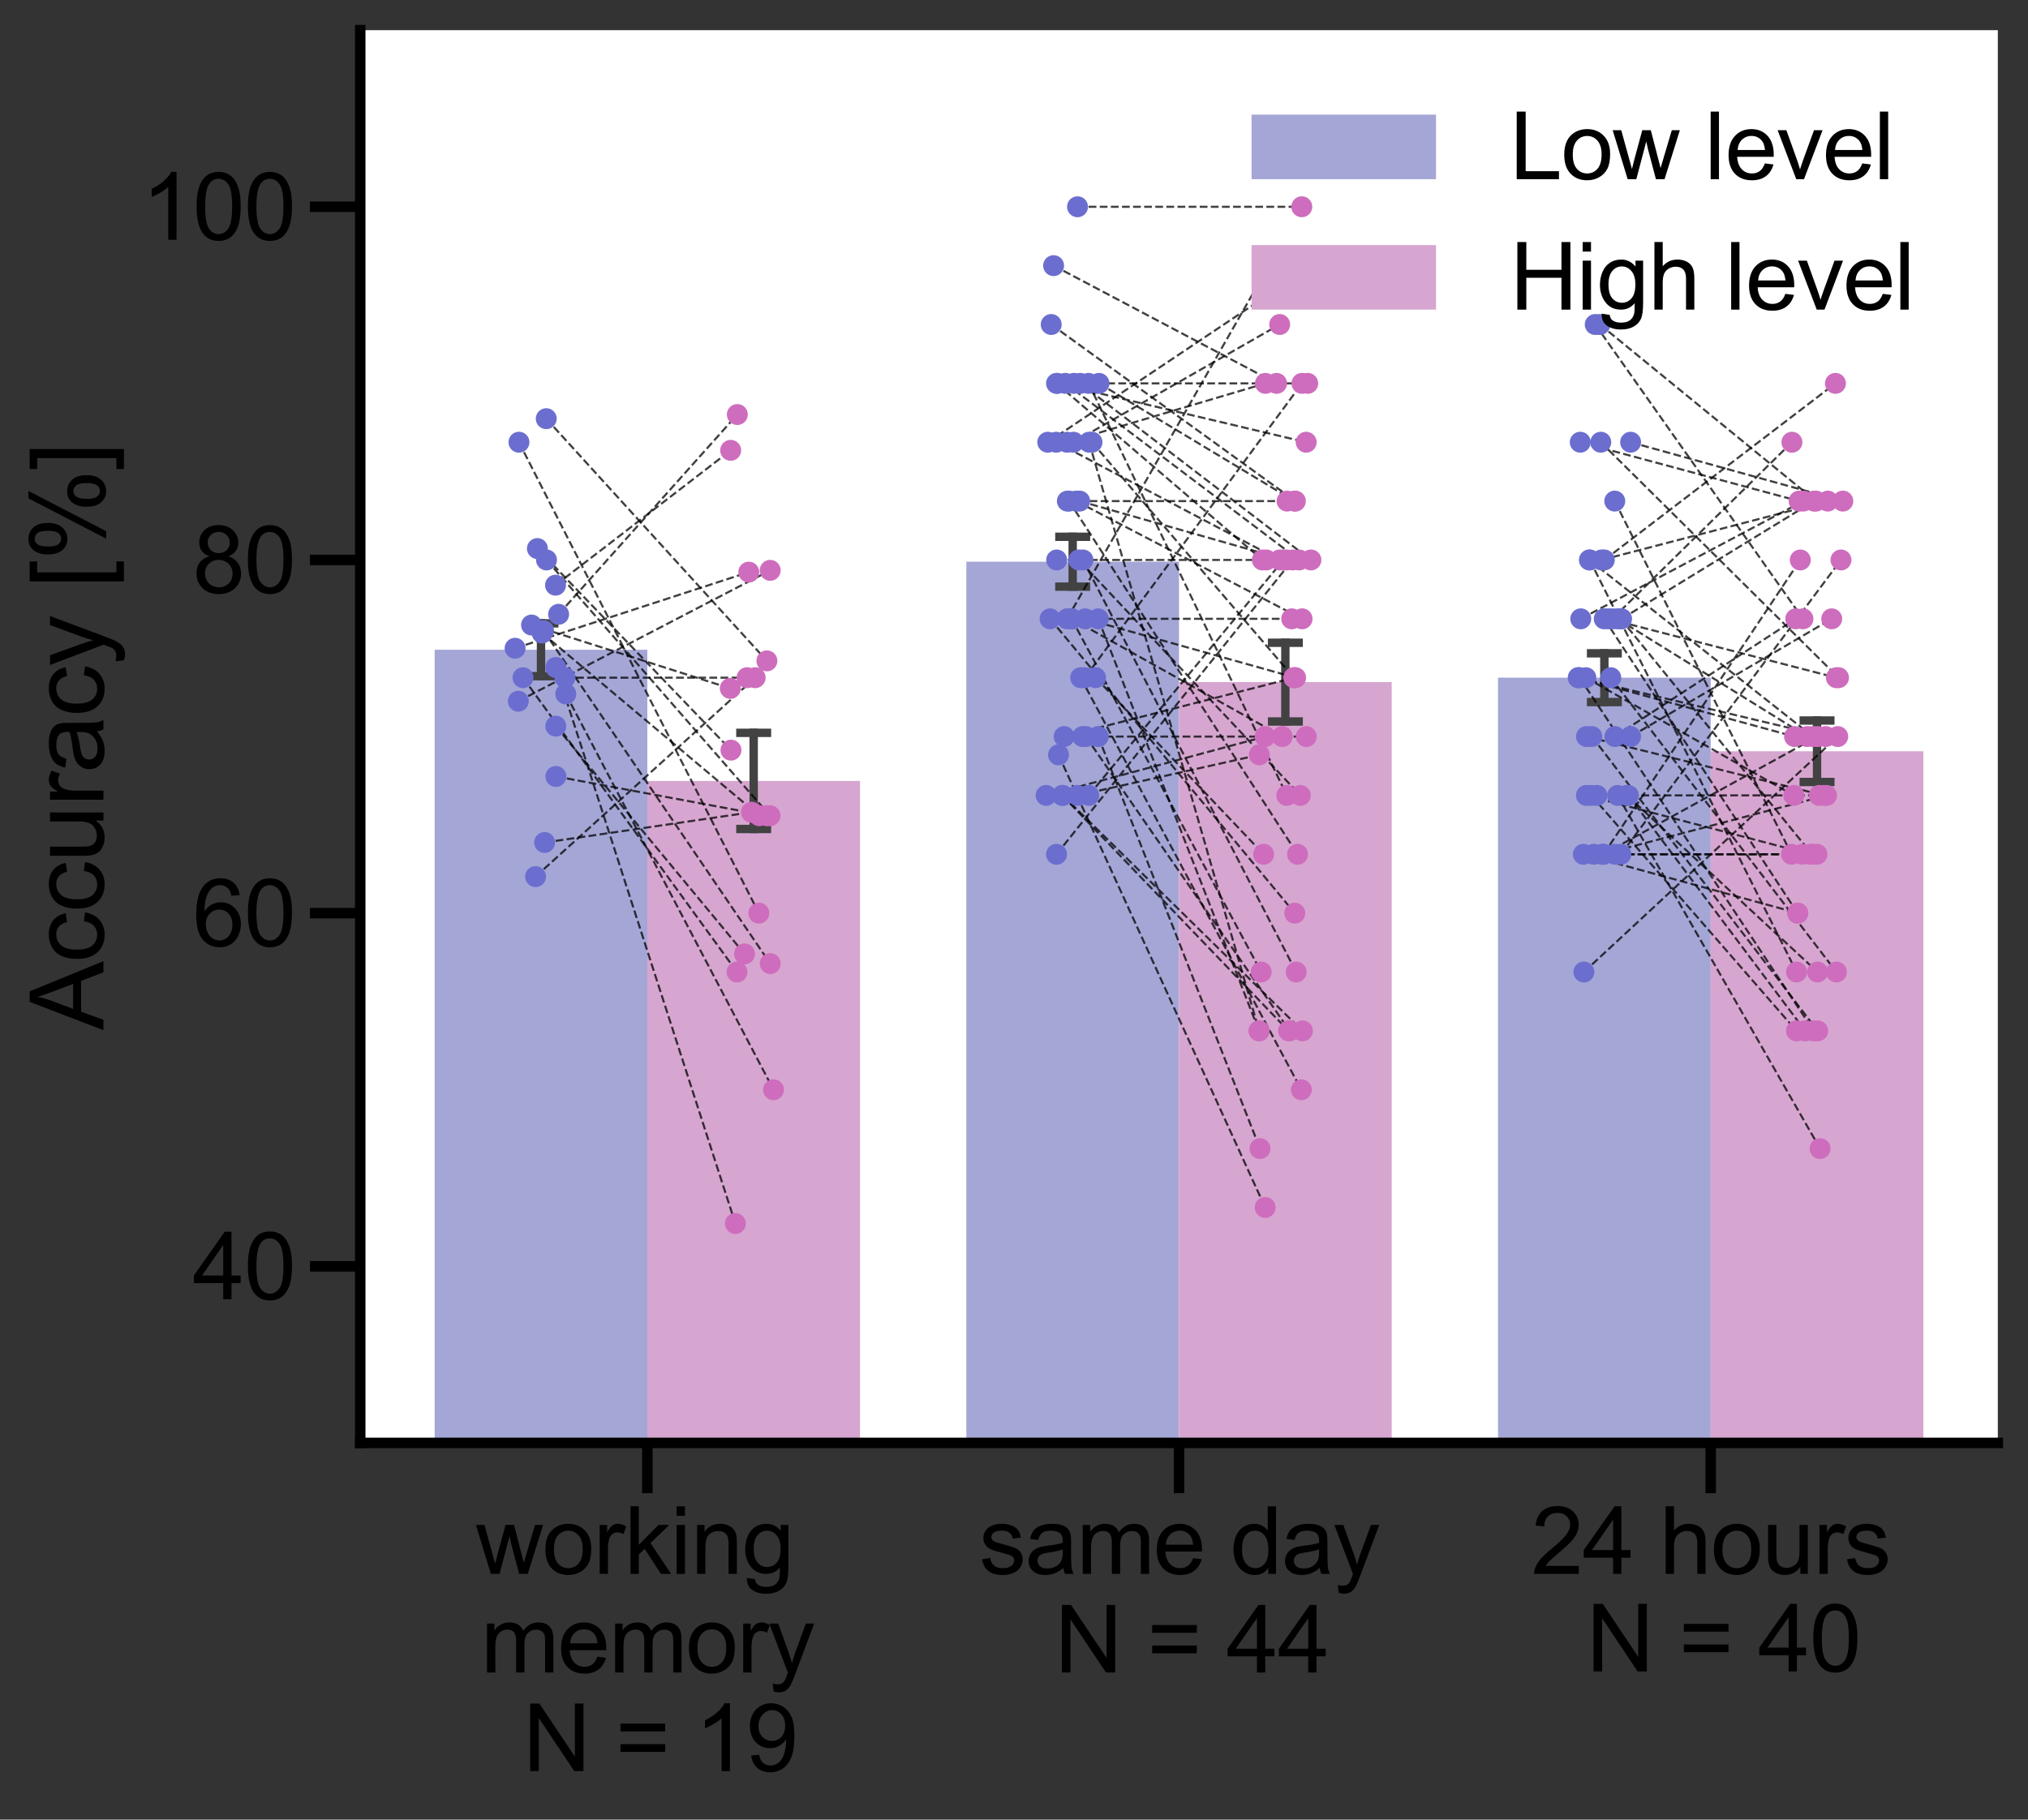 <?xml version="1.0" encoding="utf-8" standalone="no"?>
<!DOCTYPE svg PUBLIC "-//W3C//DTD SVG 1.1//EN"
  "http://www.w3.org/Graphics/SVG/1.1/DTD/svg11.dtd">
<svg xmlns:xlink="http://www.w3.org/1999/xlink" width="483.725pt" height="434.106pt" viewBox="0 0 483.725 434.106" xmlns="http://www.w3.org/2000/svg" version="1.1">
 <rect x="0" y="0" width="483.725" height="434.106" fill="#333333" stroke="none"/>
 <defs>
  <style type="text/css">*{stroke-linejoin: round; stroke-linecap: butt}</style>
 </defs>
 <g id="figure_1">
  <g id="patch_1">
   <path d="M 0 434.106 
L 483.725 434.106 
L 483.725 -0 
L 0 -0 
L 0 434.106 
z
" style="fill: none; opacity: 0"/>
  </g>
  <g id="axes_1">
   <g id="patch_2">
    <path d="M 85.925 344.232 
L 476.525 344.232 
L 476.525 7.2 
L 85.925 7.2 
z
" style="fill: #ffffff"/>
   </g>
   <g id="patch_3">
    <path d="M 103.679 470.619 
L 154.407 470.619 
L 154.407 155.011 
L 103.679 155.011 
z
" clip-path="url(#p6f2cf6daf7)" style="fill: #a4a6d6"/>
   </g>
   <g id="patch_4">
    <path d="M 230.497 470.619 
L 281.225 470.619 
L 281.225 134.005 
L 230.497 134.005 
z
" clip-path="url(#p6f2cf6daf7)" style="fill: #a4a6d6"/>
   </g>
   <g id="patch_5">
    <path d="M 357.316 470.619 
L 408.043 470.619 
L 408.043 161.673 
L 357.316 161.673 
z
" clip-path="url(#p6f2cf6daf7)" style="fill: #a4a6d6"/>
   </g>
   <g id="patch_6">
    <path d="M 154.407 470.619 
L 205.134 470.619 
L 205.134 186.3 
L 154.407 186.3 
z
" clip-path="url(#p6f2cf6daf7)" style="fill: #d6a6d0"/>
   </g>
   <g id="patch_7">
    <path d="M 281.225 470.619 
L 331.952 470.619 
L 331.952 162.73 
L 281.225 162.73 
z
" clip-path="url(#p6f2cf6daf7)" style="fill: #d6a6d0"/>
   </g>
   <g id="patch_8">
    <path d="M 408.043 470.619 
L 458.77 470.619 
L 458.77 179.227 
L 408.043 179.227 
z
" clip-path="url(#p6f2cf6daf7)" style="fill: #d6a6d0"/>
   </g>
   <g id="PathCollection_1"/>
   <g id="PathCollection_2"/>
   <g id="matplotlib.axis_1">
    <g id="xtick_1">
     <g id="line2d_1">
      <defs>
       <path id="mdc0f31b40f" d="M 0 0 
L 0 12 
" style="stroke: #000000; stroke-width: 2.5"/>
      </defs>
      <g>
       <use xlink:href="#mdc0f31b40f" x="154.407" y="344.232" style="stroke: #000000; stroke-width: 2.5"/>
      </g>
     </g>
     <g id="text_1">
      <!-- working  -->
      <g transform="translate(113.449 375.479)scale(0.22 -0.22)">
       <defs>
        <path id="ArialMT-77" d="M 1034 0 
L 19 3319 
L 600 3319 
L 1128 1403 
L 1325 691 
Q 1338 744 1497 1375 
L 2025 3319 
L 2603 3319 
L 3100 1394 
L 3266 759 
L 3456 1400 
L 4025 3319 
L 4572 3319 
L 3534 0 
L 2950 0 
L 2422 1988 
L 2294 2553 
L 1622 0 
L 1034 0 
z
" transform="scale(0.016)"/>
        <path id="ArialMT-6f" d="M 213 1659 
Q 213 2581 725 3025 
Q 1153 3394 1769 3394 
Q 2453 3394 2887 2945 
Q 3322 2497 3322 1706 
Q 3322 1066 3130 698 
Q 2938 331 2570 128 
Q 2203 -75 1769 -75 
Q 1072 -75 642 372 
Q 213 819 213 1659 
z
M 791 1659 
Q 791 1022 1069 705 
Q 1347 388 1769 388 
Q 2188 388 2466 706 
Q 2744 1025 2744 1678 
Q 2744 2294 2464 2611 
Q 2184 2928 1769 2928 
Q 1347 2928 1069 2612 
Q 791 2297 791 1659 
z
" transform="scale(0.016)"/>
        <path id="ArialMT-72" d="M 416 0 
L 416 3319 
L 922 3319 
L 922 2816 
Q 1116 3169 1280 3281 
Q 1444 3394 1641 3394 
Q 1925 3394 2219 3213 
L 2025 2691 
Q 1819 2813 1613 2813 
Q 1428 2813 1281 2702 
Q 1134 2591 1072 2394 
Q 978 2094 978 1738 
L 978 0 
L 416 0 
z
" transform="scale(0.016)"/>
        <path id="ArialMT-6b" d="M 425 0 
L 425 4581 
L 988 4581 
L 988 1969 
L 2319 3319 
L 3047 3319 
L 1778 2088 
L 3175 0 
L 2481 0 
L 1384 1697 
L 988 1316 
L 988 0 
L 425 0 
z
" transform="scale(0.016)"/>
        <path id="ArialMT-69" d="M 425 3934 
L 425 4581 
L 988 4581 
L 988 3934 
L 425 3934 
z
M 425 0 
L 425 3319 
L 988 3319 
L 988 0 
L 425 0 
z
" transform="scale(0.016)"/>
        <path id="ArialMT-6e" d="M 422 0 
L 422 3319 
L 928 3319 
L 928 2847 
Q 1294 3394 1984 3394 
Q 2284 3394 2536 3286 
Q 2788 3178 2913 3003 
Q 3038 2828 3088 2588 
Q 3119 2431 3119 2041 
L 3119 0 
L 2556 0 
L 2556 2019 
Q 2556 2363 2490 2533 
Q 2425 2703 2258 2804 
Q 2091 2906 1866 2906 
Q 1506 2906 1245 2678 
Q 984 2450 984 1813 
L 984 0 
L 422 0 
z
" transform="scale(0.016)"/>
        <path id="ArialMT-67" d="M 319 -275 
L 866 -356 
Q 900 -609 1056 -725 
Q 1266 -881 1628 -881 
Q 2019 -881 2231 -725 
Q 2444 -569 2519 -288 
Q 2563 -116 2559 434 
Q 2191 0 1641 0 
Q 956 0 581 494 
Q 206 988 206 1678 
Q 206 2153 378 2554 
Q 550 2956 876 3175 
Q 1203 3394 1644 3394 
Q 2231 3394 2613 2919 
L 2613 3319 
L 3131 3319 
L 3131 450 
Q 3131 -325 2973 -648 
Q 2816 -972 2473 -1159 
Q 2131 -1347 1631 -1347 
Q 1038 -1347 672 -1080 
Q 306 -813 319 -275 
z
M 784 1719 
Q 784 1066 1043 766 
Q 1303 466 1694 466 
Q 2081 466 2343 764 
Q 2606 1063 2606 1700 
Q 2606 2309 2336 2618 
Q 2066 2928 1684 2928 
Q 1309 2928 1046 2623 
Q 784 2319 784 1719 
z
" transform="scale(0.016)"/>
        <path id="ArialMT-20" transform="scale(0.016)"/>
       </defs>
       <use xlink:href="#ArialMT-77"/>
       <use xlink:href="#ArialMT-6f" x="72.217"/>
       <use xlink:href="#ArialMT-72" x="127.832"/>
       <use xlink:href="#ArialMT-6b" x="161.133"/>
       <use xlink:href="#ArialMT-69" x="211.133"/>
       <use xlink:href="#ArialMT-6e" x="233.35"/>
       <use xlink:href="#ArialMT-67" x="288.965"/>
       <use xlink:href="#ArialMT-20" x="344.58"/>
      </g>
      <!-- memory -->
      <g transform="translate(114.684 399.006)scale(0.22 -0.22)">
       <defs>
        <path id="ArialMT-6d" d="M 422 0 
L 422 3319 
L 925 3319 
L 925 2853 
Q 1081 3097 1340 3245 
Q 1600 3394 1931 3394 
Q 2300 3394 2536 3241 
Q 2772 3088 2869 2813 
Q 3263 3394 3894 3394 
Q 4388 3394 4653 3120 
Q 4919 2847 4919 2278 
L 4919 0 
L 4359 0 
L 4359 2091 
Q 4359 2428 4304 2576 
Q 4250 2725 4106 2815 
Q 3963 2906 3769 2906 
Q 3419 2906 3187 2673 
Q 2956 2441 2956 1928 
L 2956 0 
L 2394 0 
L 2394 2156 
Q 2394 2531 2256 2718 
Q 2119 2906 1806 2906 
Q 1569 2906 1367 2781 
Q 1166 2656 1075 2415 
Q 984 2175 984 1722 
L 984 0 
L 422 0 
z
" transform="scale(0.016)"/>
        <path id="ArialMT-65" d="M 2694 1069 
L 3275 997 
Q 3138 488 2766 206 
Q 2394 -75 1816 -75 
Q 1088 -75 661 373 
Q 234 822 234 1631 
Q 234 2469 665 2931 
Q 1097 3394 1784 3394 
Q 2450 3394 2872 2941 
Q 3294 2488 3294 1666 
Q 3294 1616 3291 1516 
L 816 1516 
Q 847 969 1125 678 
Q 1403 388 1819 388 
Q 2128 388 2347 550 
Q 2566 713 2694 1069 
z
M 847 1978 
L 2700 1978 
Q 2663 2397 2488 2606 
Q 2219 2931 1791 2931 
Q 1403 2931 1139 2672 
Q 875 2413 847 1978 
z
" transform="scale(0.016)"/>
        <path id="ArialMT-79" d="M 397 -1278 
L 334 -750 
Q 519 -800 656 -800 
Q 844 -800 956 -737 
Q 1069 -675 1141 -563 
Q 1194 -478 1313 -144 
Q 1328 -97 1363 -6 
L 103 3319 
L 709 3319 
L 1400 1397 
Q 1534 1031 1641 628 
Q 1738 1016 1872 1384 
L 2581 3319 
L 3144 3319 
L 1881 -56 
Q 1678 -603 1566 -809 
Q 1416 -1088 1222 -1217 
Q 1028 -1347 759 -1347 
Q 597 -1347 397 -1278 
z
" transform="scale(0.016)"/>
       </defs>
       <use xlink:href="#ArialMT-6d"/>
       <use xlink:href="#ArialMT-65" x="83.301"/>
       <use xlink:href="#ArialMT-6d" x="138.916"/>
       <use xlink:href="#ArialMT-6f" x="222.217"/>
       <use xlink:href="#ArialMT-72" x="277.832"/>
       <use xlink:href="#ArialMT-79" x="311.133"/>
      </g>
      <!--  N = 19 -->
      <g transform="translate(118.636 422.533)scale(0.22 -0.22)">
       <defs>
        <path id="ArialMT-4e" d="M 488 0 
L 488 4581 
L 1109 4581 
L 3516 984 
L 3516 4581 
L 4097 4581 
L 4097 0 
L 3475 0 
L 1069 3600 
L 1069 0 
L 488 0 
z
" transform="scale(0.016)"/>
        <path id="ArialMT-3d" d="M 3381 2694 
L 356 2694 
L 356 3219 
L 3381 3219 
L 3381 2694 
z
M 3381 1303 
L 356 1303 
L 356 1828 
L 3381 1828 
L 3381 1303 
z
" transform="scale(0.016)"/>
        <path id="ArialMT-31" d="M 2384 0 
L 1822 0 
L 1822 3584 
Q 1619 3391 1289 3197 
Q 959 3003 697 2906 
L 697 3450 
Q 1169 3672 1522 3987 
Q 1875 4303 2022 4600 
L 2384 4600 
L 2384 0 
z
" transform="scale(0.016)"/>
        <path id="ArialMT-39" d="M 350 1059 
L 891 1109 
Q 959 728 1153 556 
Q 1347 384 1650 384 
Q 1909 384 2104 503 
Q 2300 622 2425 820 
Q 2550 1019 2634 1356 
Q 2719 1694 2719 2044 
Q 2719 2081 2716 2156 
Q 2547 1888 2255 1720 
Q 1963 1553 1622 1553 
Q 1053 1553 659 1965 
Q 266 2378 266 3053 
Q 266 3750 677 4175 
Q 1088 4600 1706 4600 
Q 2153 4600 2523 4359 
Q 2894 4119 3086 3673 
Q 3278 3228 3278 2384 
Q 3278 1506 3087 986 
Q 2897 466 2520 194 
Q 2144 -78 1638 -78 
Q 1100 -78 759 220 
Q 419 519 350 1059 
z
M 2653 3081 
Q 2653 3566 2395 3850 
Q 2138 4134 1775 4134 
Q 1400 4134 1122 3828 
Q 844 3522 844 3034 
Q 844 2597 1108 2323 
Q 1372 2050 1759 2050 
Q 2150 2050 2401 2323 
Q 2653 2597 2653 3081 
z
" transform="scale(0.016)"/>
       </defs>
       <use xlink:href="#ArialMT-20"/>
       <use xlink:href="#ArialMT-4e" x="27.783"/>
       <use xlink:href="#ArialMT-20" x="100"/>
       <use xlink:href="#ArialMT-3d" x="127.783"/>
       <use xlink:href="#ArialMT-20" x="186.182"/>
       <use xlink:href="#ArialMT-31" x="213.965"/>
       <use xlink:href="#ArialMT-39" x="269.58"/>
      </g>
     </g>
    </g>
    <g id="xtick_2">
     <g id="line2d_2">
      <g>
       <use xlink:href="#mdc0f31b40f" x="281.225" y="344.232" style="stroke: #000000; stroke-width: 2.5"/>
      </g>
     </g>
     <g id="text_2">
      <!-- same day -->
      <g transform="translate(233.538 375.479)scale(0.22 -0.22)">
       <defs>
        <path id="ArialMT-73" d="M 197 991 
L 753 1078 
Q 800 744 1014 566 
Q 1228 388 1613 388 
Q 2000 388 2187 545 
Q 2375 703 2375 916 
Q 2375 1106 2209 1216 
Q 2094 1291 1634 1406 
Q 1016 1563 777 1677 
Q 538 1791 414 1992 
Q 291 2194 291 2438 
Q 291 2659 392 2848 
Q 494 3038 669 3163 
Q 800 3259 1026 3326 
Q 1253 3394 1513 3394 
Q 1903 3394 2198 3281 
Q 2494 3169 2634 2976 
Q 2775 2784 2828 2463 
L 2278 2388 
Q 2241 2644 2061 2787 
Q 1881 2931 1553 2931 
Q 1166 2931 1000 2803 
Q 834 2675 834 2503 
Q 834 2394 903 2306 
Q 972 2216 1119 2156 
Q 1203 2125 1616 2013 
Q 2213 1853 2448 1751 
Q 2684 1650 2818 1456 
Q 2953 1263 2953 975 
Q 2953 694 2789 445 
Q 2625 197 2315 61 
Q 2006 -75 1616 -75 
Q 969 -75 630 194 
Q 291 463 197 991 
z
" transform="scale(0.016)"/>
        <path id="ArialMT-61" d="M 2588 409 
Q 2275 144 1986 34 
Q 1697 -75 1366 -75 
Q 819 -75 525 192 
Q 231 459 231 875 
Q 231 1119 342 1320 
Q 453 1522 633 1644 
Q 813 1766 1038 1828 
Q 1203 1872 1538 1913 
Q 2219 1994 2541 2106 
Q 2544 2222 2544 2253 
Q 2544 2597 2384 2738 
Q 2169 2928 1744 2928 
Q 1347 2928 1158 2789 
Q 969 2650 878 2297 
L 328 2372 
Q 403 2725 575 2942 
Q 747 3159 1072 3276 
Q 1397 3394 1825 3394 
Q 2250 3394 2515 3294 
Q 2781 3194 2906 3042 
Q 3031 2891 3081 2659 
Q 3109 2516 3109 2141 
L 3109 1391 
Q 3109 606 3145 398 
Q 3181 191 3288 0 
L 2700 0 
Q 2613 175 2588 409 
z
M 2541 1666 
Q 2234 1541 1622 1453 
Q 1275 1403 1131 1340 
Q 988 1278 909 1158 
Q 831 1038 831 891 
Q 831 666 1001 516 
Q 1172 366 1500 366 
Q 1825 366 2078 508 
Q 2331 650 2450 897 
Q 2541 1088 2541 1459 
L 2541 1666 
z
" transform="scale(0.016)"/>
        <path id="ArialMT-64" d="M 2575 0 
L 2575 419 
Q 2259 -75 1647 -75 
Q 1250 -75 917 144 
Q 584 363 401 755 
Q 219 1147 219 1656 
Q 219 2153 384 2558 
Q 550 2963 881 3178 
Q 1213 3394 1622 3394 
Q 1922 3394 2156 3267 
Q 2391 3141 2538 2938 
L 2538 4581 
L 3097 4581 
L 3097 0 
L 2575 0 
z
M 797 1656 
Q 797 1019 1065 703 
Q 1334 388 1700 388 
Q 2069 388 2326 689 
Q 2584 991 2584 1609 
Q 2584 2291 2321 2609 
Q 2059 2928 1675 2928 
Q 1300 2928 1048 2622 
Q 797 2316 797 1656 
z
" transform="scale(0.016)"/>
       </defs>
       <use xlink:href="#ArialMT-73"/>
       <use xlink:href="#ArialMT-61" x="50"/>
       <use xlink:href="#ArialMT-6d" x="105.615"/>
       <use xlink:href="#ArialMT-65" x="188.916"/>
       <use xlink:href="#ArialMT-20" x="244.531"/>
       <use xlink:href="#ArialMT-64" x="272.314"/>
       <use xlink:href="#ArialMT-61" x="327.93"/>
       <use xlink:href="#ArialMT-79" x="383.545"/>
      </g>
      <!--  N = 44 -->
      <g transform="translate(245.454 399.006)scale(0.22 -0.22)">
       <defs>
        <path id="ArialMT-34" d="M 2069 0 
L 2069 1097 
L 81 1097 
L 81 1613 
L 2172 4581 
L 2631 4581 
L 2631 1613 
L 3250 1613 
L 3250 1097 
L 2631 1097 
L 2631 0 
L 2069 0 
z
M 2069 1613 
L 2069 3678 
L 634 1613 
L 2069 1613 
z
" transform="scale(0.016)"/>
       </defs>
       <use xlink:href="#ArialMT-20"/>
       <use xlink:href="#ArialMT-4e" x="27.783"/>
       <use xlink:href="#ArialMT-20" x="100"/>
       <use xlink:href="#ArialMT-3d" x="127.783"/>
       <use xlink:href="#ArialMT-20" x="186.182"/>
       <use xlink:href="#ArialMT-34" x="213.965"/>
       <use xlink:href="#ArialMT-34" x="269.58"/>
      </g>
     </g>
    </g>
    <g id="xtick_3">
     <g id="line2d_3">
      <g>
       <use xlink:href="#mdc0f31b40f" x="408.043" y="344.232" style="stroke: #000000; stroke-width: 2.5"/>
      </g>
     </g>
     <g id="text_3">
      <!-- 24 hours -->
      <g transform="translate(365.239 375.479)scale(0.22 -0.22)">
       <defs>
        <path id="ArialMT-32" d="M 3222 541 
L 3222 0 
L 194 0 
Q 188 203 259 391 
Q 375 700 629 1000 
Q 884 1300 1366 1694 
Q 2113 2306 2375 2664 
Q 2638 3022 2638 3341 
Q 2638 3675 2398 3904 
Q 2159 4134 1775 4134 
Q 1369 4134 1125 3890 
Q 881 3647 878 3216 
L 300 3275 
Q 359 3922 746 4261 
Q 1134 4600 1788 4600 
Q 2447 4600 2831 4234 
Q 3216 3869 3216 3328 
Q 3216 3053 3103 2787 
Q 2991 2522 2730 2228 
Q 2469 1934 1863 1422 
Q 1356 997 1212 845 
Q 1069 694 975 541 
L 3222 541 
z
" transform="scale(0.016)"/>
        <path id="ArialMT-68" d="M 422 0 
L 422 4581 
L 984 4581 
L 984 2938 
Q 1378 3394 1978 3394 
Q 2347 3394 2619 3248 
Q 2891 3103 3008 2847 
Q 3125 2591 3125 2103 
L 3125 0 
L 2563 0 
L 2563 2103 
Q 2563 2525 2380 2717 
Q 2197 2909 1863 2909 
Q 1613 2909 1392 2779 
Q 1172 2650 1078 2428 
Q 984 2206 984 1816 
L 984 0 
L 422 0 
z
" transform="scale(0.016)"/>
        <path id="ArialMT-75" d="M 2597 0 
L 2597 488 
Q 2209 -75 1544 -75 
Q 1250 -75 995 37 
Q 741 150 617 320 
Q 494 491 444 738 
Q 409 903 409 1263 
L 409 3319 
L 972 3319 
L 972 1478 
Q 972 1038 1006 884 
Q 1059 663 1231 536 
Q 1403 409 1656 409 
Q 1909 409 2131 539 
Q 2353 669 2445 892 
Q 2538 1116 2538 1541 
L 2538 3319 
L 3100 3319 
L 3100 0 
L 2597 0 
z
" transform="scale(0.016)"/>
       </defs>
       <use xlink:href="#ArialMT-32"/>
       <use xlink:href="#ArialMT-34" x="55.615"/>
       <use xlink:href="#ArialMT-20" x="111.23"/>
       <use xlink:href="#ArialMT-68" x="139.014"/>
       <use xlink:href="#ArialMT-6f" x="194.629"/>
       <use xlink:href="#ArialMT-75" x="250.244"/>
       <use xlink:href="#ArialMT-72" x="305.859"/>
       <use xlink:href="#ArialMT-73" x="339.16"/>
      </g>
      <!--  N = 40 -->
      <g transform="translate(372.272 398.748)scale(0.22 -0.22)">
       <defs>
        <path id="ArialMT-30" d="M 266 2259 
Q 266 3072 433 3567 
Q 600 4063 929 4331 
Q 1259 4600 1759 4600 
Q 2128 4600 2406 4451 
Q 2684 4303 2865 4023 
Q 3047 3744 3150 3342 
Q 3253 2941 3253 2259 
Q 3253 1453 3087 958 
Q 2922 463 2592 192 
Q 2263 -78 1759 -78 
Q 1097 -78 719 397 
Q 266 969 266 2259 
z
M 844 2259 
Q 844 1131 1108 757 
Q 1372 384 1759 384 
Q 2147 384 2411 759 
Q 2675 1134 2675 2259 
Q 2675 3391 2411 3762 
Q 2147 4134 1753 4134 
Q 1366 4134 1134 3806 
Q 844 3388 844 2259 
z
" transform="scale(0.016)"/>
       </defs>
       <use xlink:href="#ArialMT-20"/>
       <use xlink:href="#ArialMT-4e" x="27.783"/>
       <use xlink:href="#ArialMT-20" x="100"/>
       <use xlink:href="#ArialMT-3d" x="127.783"/>
       <use xlink:href="#ArialMT-20" x="186.182"/>
       <use xlink:href="#ArialMT-34" x="213.965"/>
       <use xlink:href="#ArialMT-30" x="269.58"/>
      </g>
     </g>
    </g>
   </g>
   <g id="matplotlib.axis_2">
    <g id="ytick_1">
     <g id="line2d_4">
      <defs>
       <path id="m79edbb1a8c" d="M 0 0 
L -12 0 
" style="stroke: #000000; stroke-width: 2.5"/>
      </defs>
      <g>
       <use xlink:href="#m79edbb1a8c" x="85.925" y="302.103" style="stroke: #000000; stroke-width: 2.5"/>
      </g>
     </g>
     <g id="text_4">
      <!-- 40 -->
      <g transform="translate(45.957 309.977)scale(0.22 -0.22)">
       <use xlink:href="#ArialMT-34"/>
       <use xlink:href="#ArialMT-30" x="55.615"/>
      </g>
     </g>
    </g>
    <g id="ytick_2">
     <g id="line2d_5">
      <g>
       <use xlink:href="#m79edbb1a8c" x="85.925" y="217.845" style="stroke: #000000; stroke-width: 2.5"/>
      </g>
     </g>
     <g id="text_5">
      <!-- 60 -->
      <g transform="translate(45.957 225.719)scale(0.22 -0.22)">
       <defs>
        <path id="ArialMT-36" d="M 3184 3459 
L 2625 3416 
Q 2550 3747 2413 3897 
Q 2184 4138 1850 4138 
Q 1581 4138 1378 3988 
Q 1113 3794 959 3422 
Q 806 3050 800 2363 
Q 1003 2672 1297 2822 
Q 1591 2972 1913 2972 
Q 2475 2972 2870 2558 
Q 3266 2144 3266 1488 
Q 3266 1056 3080 686 
Q 2894 316 2569 119 
Q 2244 -78 1831 -78 
Q 1128 -78 684 439 
Q 241 956 241 2144 
Q 241 3472 731 4075 
Q 1159 4600 1884 4600 
Q 2425 4600 2770 4297 
Q 3116 3994 3184 3459 
z
M 888 1484 
Q 888 1194 1011 928 
Q 1134 663 1356 523 
Q 1578 384 1822 384 
Q 2178 384 2434 671 
Q 2691 959 2691 1453 
Q 2691 1928 2437 2201 
Q 2184 2475 1800 2475 
Q 1419 2475 1153 2201 
Q 888 1928 888 1484 
z
" transform="scale(0.016)"/>
       </defs>
       <use xlink:href="#ArialMT-36"/>
       <use xlink:href="#ArialMT-30" x="55.615"/>
      </g>
     </g>
    </g>
    <g id="ytick_3">
     <g id="line2d_6">
      <g>
       <use xlink:href="#m79edbb1a8c" x="85.925" y="133.587" style="stroke: #000000; stroke-width: 2.5"/>
      </g>
     </g>
     <g id="text_6">
      <!-- 80 -->
      <g transform="translate(45.957 141.461)scale(0.22 -0.22)">
       <defs>
        <path id="ArialMT-38" d="M 1131 2484 
Q 781 2613 612 2850 
Q 444 3088 444 3419 
Q 444 3919 803 4259 
Q 1163 4600 1759 4600 
Q 2359 4600 2725 4251 
Q 3091 3903 3091 3403 
Q 3091 3084 2923 2848 
Q 2756 2613 2416 2484 
Q 2838 2347 3058 2040 
Q 3278 1734 3278 1309 
Q 3278 722 2862 322 
Q 2447 -78 1769 -78 
Q 1091 -78 675 323 
Q 259 725 259 1325 
Q 259 1772 486 2073 
Q 713 2375 1131 2484 
z
M 1019 3438 
Q 1019 3113 1228 2906 
Q 1438 2700 1772 2700 
Q 2097 2700 2305 2904 
Q 2513 3109 2513 3406 
Q 2513 3716 2298 3927 
Q 2084 4138 1766 4138 
Q 1444 4138 1231 3931 
Q 1019 3725 1019 3438 
z
M 838 1322 
Q 838 1081 952 856 
Q 1066 631 1291 507 
Q 1516 384 1775 384 
Q 2178 384 2440 643 
Q 2703 903 2703 1303 
Q 2703 1709 2433 1975 
Q 2163 2241 1756 2241 
Q 1359 2241 1098 1978 
Q 838 1716 838 1322 
z
" transform="scale(0.016)"/>
       </defs>
       <use xlink:href="#ArialMT-38"/>
       <use xlink:href="#ArialMT-30" x="55.615"/>
      </g>
     </g>
    </g>
    <g id="ytick_4">
     <g id="line2d_7">
      <g>
       <use xlink:href="#m79edbb1a8c" x="85.925" y="49.329" style="stroke: #000000; stroke-width: 2.5"/>
      </g>
     </g>
     <g id="text_7">
      <!-- 100 -->
      <g transform="translate(33.722 57.203)scale(0.22 -0.22)">
       <use xlink:href="#ArialMT-31"/>
       <use xlink:href="#ArialMT-30" x="55.615"/>
       <use xlink:href="#ArialMT-30" x="111.23"/>
      </g>
     </g>
    </g>
    <g id="text_8">
     <!-- Accuracy [%] -->
     <g transform="translate(24.671 245.734)rotate(-90)scale(0.24 -0.24)">
      <defs>
       <path id="ArialMT-41" d="M -9 0 
L 1750 4581 
L 2403 4581 
L 4278 0 
L 3588 0 
L 3053 1388 
L 1138 1388 
L 634 0 
L -9 0 
z
M 1313 1881 
L 2866 1881 
L 2388 3150 
Q 2169 3728 2063 4100 
Q 1975 3659 1816 3225 
L 1313 1881 
z
" transform="scale(0.016)"/>
       <path id="ArialMT-63" d="M 2588 1216 
L 3141 1144 
Q 3050 572 2676 248 
Q 2303 -75 1759 -75 
Q 1078 -75 664 370 
Q 250 816 250 1647 
Q 250 2184 428 2587 
Q 606 2991 970 3192 
Q 1334 3394 1763 3394 
Q 2303 3394 2647 3120 
Q 2991 2847 3088 2344 
L 2541 2259 
Q 2463 2594 2264 2762 
Q 2066 2931 1784 2931 
Q 1359 2931 1093 2626 
Q 828 2322 828 1663 
Q 828 994 1084 691 
Q 1341 388 1753 388 
Q 2084 388 2306 591 
Q 2528 794 2588 1216 
z
" transform="scale(0.016)"/>
       <path id="ArialMT-5b" d="M 434 -1272 
L 434 4581 
L 1675 4581 
L 1675 4116 
L 997 4116 
L 997 -806 
L 1675 -806 
L 1675 -1272 
L 434 -1272 
z
" transform="scale(0.016)"/>
       <path id="ArialMT-25" d="M 372 3481 
Q 372 3972 619 4315 
Q 866 4659 1334 4659 
Q 1766 4659 2048 4351 
Q 2331 4044 2331 3447 
Q 2331 2866 2045 2552 
Q 1759 2238 1341 2238 
Q 925 2238 648 2547 
Q 372 2856 372 3481 
z
M 1350 4272 
Q 1141 4272 1002 4090 
Q 863 3909 863 3425 
Q 863 2984 1003 2804 
Q 1144 2625 1350 2625 
Q 1563 2625 1702 2806 
Q 1841 2988 1841 3469 
Q 1841 3913 1700 4092 
Q 1559 4272 1350 4272 
z
M 1353 -169 
L 3859 4659 
L 4316 4659 
L 1819 -169 
L 1353 -169 
z
M 3334 1075 
Q 3334 1569 3581 1911 
Q 3828 2253 4300 2253 
Q 4731 2253 5014 1945 
Q 5297 1638 5297 1041 
Q 5297 459 5011 145 
Q 4725 -169 4303 -169 
Q 3888 -169 3611 142 
Q 3334 453 3334 1075 
z
M 4316 1866 
Q 4103 1866 3964 1684 
Q 3825 1503 3825 1019 
Q 3825 581 3965 400 
Q 4106 219 4313 219 
Q 4528 219 4667 400 
Q 4806 581 4806 1063 
Q 4806 1506 4665 1686 
Q 4525 1866 4316 1866 
z
" transform="scale(0.016)"/>
       <path id="ArialMT-5d" d="M 1363 -1272 
L 122 -1272 
L 122 -806 
L 800 -806 
L 800 4116 
L 122 4116 
L 122 4581 
L 1363 4581 
L 1363 -1272 
z
" transform="scale(0.016)"/>
      </defs>
      <use xlink:href="#ArialMT-41"/>
      <use xlink:href="#ArialMT-63" x="66.699"/>
      <use xlink:href="#ArialMT-63" x="116.699"/>
      <use xlink:href="#ArialMT-75" x="166.699"/>
      <use xlink:href="#ArialMT-72" x="222.314"/>
      <use xlink:href="#ArialMT-61" x="255.615"/>
      <use xlink:href="#ArialMT-63" x="311.23"/>
      <use xlink:href="#ArialMT-79" x="361.23"/>
      <use xlink:href="#ArialMT-20" x="411.23"/>
      <use xlink:href="#ArialMT-5b" x="439.014"/>
      <use xlink:href="#ArialMT-25" x="466.797"/>
      <use xlink:href="#ArialMT-5d" x="555.713"/>
     </g>
    </g>
   </g>
   <g id="line2d_8">
    <path d="M 129.043 161.31 
L 129.043 148.712 
" clip-path="url(#p6f2cf6daf7)" style="fill: none; stroke: #424242; stroke-width: 2; stroke-linecap: square"/>
   </g>
   <g id="line2d_9">
    <path d="M 125.872 161.31 
L 132.213 161.31 
" clip-path="url(#p6f2cf6daf7)" style="fill: none; stroke: #424242; stroke-width: 2; stroke-linecap: square"/>
   </g>
   <g id="line2d_10">
    <path d="M 125.872 148.712 
L 132.213 148.712 
" clip-path="url(#p6f2cf6daf7)" style="fill: none; stroke: #424242; stroke-width: 2; stroke-linecap: square"/>
   </g>
   <g id="line2d_11">
    <path d="M 255.861 139.949 
L 255.861 128.062 
" clip-path="url(#p6f2cf6daf7)" style="fill: none; stroke: #424242; stroke-width: 2; stroke-linecap: square"/>
   </g>
   <g id="line2d_12">
    <path d="M 252.691 139.949 
L 259.032 139.949 
" clip-path="url(#p6f2cf6daf7)" style="fill: none; stroke: #424242; stroke-width: 2; stroke-linecap: square"/>
   </g>
   <g id="line2d_13">
    <path d="M 252.691 128.062 
L 259.032 128.062 
" clip-path="url(#p6f2cf6daf7)" style="fill: none; stroke: #424242; stroke-width: 2; stroke-linecap: square"/>
   </g>
   <g id="line2d_14">
    <path d="M 382.679 167.494 
L 382.679 155.852 
" clip-path="url(#p6f2cf6daf7)" style="fill: none; stroke: #424242; stroke-width: 2; stroke-linecap: square"/>
   </g>
   <g id="line2d_15">
    <path d="M 379.509 167.494 
L 385.85 167.494 
" clip-path="url(#p6f2cf6daf7)" style="fill: none; stroke: #424242; stroke-width: 2; stroke-linecap: square"/>
   </g>
   <g id="line2d_16">
    <path d="M 379.509 155.852 
L 385.85 155.852 
" clip-path="url(#p6f2cf6daf7)" style="fill: none; stroke: #424242; stroke-width: 2; stroke-linecap: square"/>
   </g>
   <g id="line2d_17">
    <path d="M 179.77 197.765 
L 179.77 174.835 
" clip-path="url(#p6f2cf6daf7)" style="fill: none; stroke: #424242; stroke-width: 2; stroke-linecap: square"/>
   </g>
   <g id="line2d_18">
    <path d="M 176.6 197.765 
L 182.941 197.765 
" clip-path="url(#p6f2cf6daf7)" style="fill: none; stroke: #424242; stroke-width: 2; stroke-linecap: square"/>
   </g>
   <g id="line2d_19">
    <path d="M 176.6 174.835 
L 182.941 174.835 
" clip-path="url(#p6f2cf6daf7)" style="fill: none; stroke: #424242; stroke-width: 2; stroke-linecap: square"/>
   </g>
   <g id="line2d_20">
    <path d="M 306.588 172.117 
L 306.588 153.342 
" clip-path="url(#p6f2cf6daf7)" style="fill: none; stroke: #424242; stroke-width: 2; stroke-linecap: square"/>
   </g>
   <g id="line2d_21">
    <path d="M 303.418 172.117 
L 309.759 172.117 
" clip-path="url(#p6f2cf6daf7)" style="fill: none; stroke: #424242; stroke-width: 2; stroke-linecap: square"/>
   </g>
   <g id="line2d_22">
    <path d="M 303.418 153.342 
L 309.759 153.342 
" clip-path="url(#p6f2cf6daf7)" style="fill: none; stroke: #424242; stroke-width: 2; stroke-linecap: square"/>
   </g>
   <g id="line2d_23">
    <path d="M 433.407 186.561 
L 433.407 171.893 
" clip-path="url(#p6f2cf6daf7)" style="fill: none; stroke: #424242; stroke-width: 2; stroke-linecap: square"/>
   </g>
   <g id="line2d_24">
    <path d="M 430.236 186.561 
L 436.577 186.561 
" clip-path="url(#p6f2cf6daf7)" style="fill: none; stroke: #424242; stroke-width: 2; stroke-linecap: square"/>
   </g>
   <g id="line2d_25">
    <path d="M 430.236 171.893 
L 436.577 171.893 
" clip-path="url(#p6f2cf6daf7)" style="fill: none; stroke: #424242; stroke-width: 2; stroke-linecap: square"/>
   </g>
   <g id="line2d_26">
    <path d="M 128.184 130.869 
L 174.351 178.957 
" clip-path="url(#p6f2cf6daf7)" style="fill: none; stroke-dasharray: 1.85,0.8; stroke-dashoffset: 0; stroke: #000000; stroke-opacity: 0.75; stroke-width: 0.5"/>
   </g>
   <g id="line2d_27">
    <path d="M 132.568 173.238 
L 177.589 227.567 
" clip-path="url(#p6f2cf6daf7)" style="fill: none; stroke-dasharray: 1.85,0.8; stroke-dashoffset: 0; stroke: #000000; stroke-opacity: 0.75; stroke-width: 0.5"/>
   </g>
   <g id="line2d_28">
    <path d="M 123.626 167.29 
L 183.707 136.065 
" clip-path="url(#p6f2cf6daf7)" style="fill: none; stroke-dasharray: 1.85,0.8; stroke-dashoffset: 0; stroke: #000000; stroke-opacity: 0.75; stroke-width: 0.5"/>
   </g>
   <g id="line2d_29">
    <path d="M 132.574 159.231 
L 175.403 291.89 
" clip-path="url(#p6f2cf6daf7)" style="fill: none; stroke-dasharray: 1.85,0.8; stroke-dashoffset: 0; stroke: #000000; stroke-opacity: 0.75; stroke-width: 0.5"/>
   </g>
   <g id="line2d_30">
    <path d="M 126.782 149.108 
L 174.191 164.226 
" clip-path="url(#p6f2cf6daf7)" style="fill: none; stroke-dasharray: 1.85,0.8; stroke-dashoffset: 0; stroke: #000000; stroke-opacity: 0.75; stroke-width: 0.5"/>
   </g>
   <g id="line2d_31">
    <path d="M 130.295 99.884 
L 182.92 157.661 
" clip-path="url(#p6f2cf6daf7)" style="fill: none; stroke-dasharray: 1.85,0.8; stroke-dashoffset: 0; stroke: #000000; stroke-opacity: 0.75; stroke-width: 0.5"/>
   </g>
   <g id="line2d_32">
    <path d="M 133.239 146.55 
L 175.867 98.893 
" clip-path="url(#p6f2cf6daf7)" style="fill: none; stroke-dasharray: 1.85,0.8; stroke-dashoffset: 0; stroke: #000000; stroke-opacity: 0.75; stroke-width: 0.5"/>
   </g>
   <g id="line2d_33">
    <path d="M 132.592 185.229 
L 182.924 194.601 
" clip-path="url(#p6f2cf6daf7)" style="fill: none; stroke-dasharray: 1.85,0.8; stroke-dashoffset: 0; stroke: #000000; stroke-opacity: 0.75; stroke-width: 0.5"/>
   </g>
   <g id="line2d_34">
    <path d="M 129.9 200.993 
L 179.233 193.771 
" clip-path="url(#p6f2cf6daf7)" style="fill: none; stroke-dasharray: 1.85,0.8; stroke-dashoffset: 0; stroke: #000000; stroke-opacity: 0.75; stroke-width: 0.5"/>
   </g>
   <g id="line2d_35">
    <path d="M 129.644 150.439 
L 183.719 229.882 
" clip-path="url(#p6f2cf6daf7)" style="fill: none; stroke-dasharray: 1.85,0.8; stroke-dashoffset: 0; stroke: #000000; stroke-opacity: 0.75; stroke-width: 0.5"/>
   </g>
   <g id="line2d_36">
    <path d="M 129.31 151.02 
L 181.114 194.601 
" clip-path="url(#p6f2cf6daf7)" style="fill: none; stroke-dasharray: 1.85,0.8; stroke-dashoffset: 0; stroke: #000000; stroke-opacity: 0.75; stroke-width: 0.5"/>
   </g>
   <g id="line2d_37">
    <path d="M 124.746 161.673 
L 175.793 231.888 
" clip-path="url(#p6f2cf6daf7)" style="fill: none; stroke-dasharray: 1.85,0.8; stroke-dashoffset: 0; stroke: #000000; stroke-opacity: 0.75; stroke-width: 0.5"/>
   </g>
   <g id="line2d_38">
    <path d="M 130.353 133.587 
L 183.667 194.601 
" clip-path="url(#p6f2cf6daf7)" style="fill: none; stroke-dasharray: 1.85,0.8; stroke-dashoffset: 0; stroke: #000000; stroke-opacity: 0.75; stroke-width: 0.5"/>
   </g>
   <g id="line2d_39">
    <path d="M 127.747 209.129 
L 180.123 161.673 
" clip-path="url(#p6f2cf6daf7)" style="fill: none; stroke-dasharray: 1.85,0.8; stroke-dashoffset: 0; stroke: #000000; stroke-opacity: 0.75; stroke-width: 0.5"/>
   </g>
   <g id="line2d_40">
    <path d="M 134.949 165.547 
L 184.499 259.974 
" clip-path="url(#p6f2cf6daf7)" style="fill: none; stroke-dasharray: 1.85,0.8; stroke-dashoffset: 0; stroke: #000000; stroke-opacity: 0.75; stroke-width: 0.5"/>
   </g>
   <g id="line2d_41">
    <path d="M 122.861 154.651 
L 178.601 136.492 
" clip-path="url(#p6f2cf6daf7)" style="fill: none; stroke-dasharray: 1.85,0.8; stroke-dashoffset: 0; stroke: #000000; stroke-opacity: 0.75; stroke-width: 0.5"/>
   </g>
   <g id="line2d_42">
    <path d="M 132.505 139.605 
L 174.283 107.438 
" clip-path="url(#p6f2cf6daf7)" style="fill: none; stroke-dasharray: 1.85,0.8; stroke-dashoffset: 0; stroke: #000000; stroke-opacity: 0.75; stroke-width: 0.5"/>
   </g>
   <g id="line2d_43">
    <path d="M 134.758 161.673 
L 178.189 161.673 
" clip-path="url(#p6f2cf6daf7)" style="fill: none; stroke-dasharray: 1.85,0.8; stroke-dashoffset: 0; stroke: #000000; stroke-opacity: 0.75; stroke-width: 0.5"/>
   </g>
   <g id="line2d_44">
    <path d="M 123.784 105.501 
L 181.005 217.845 
" clip-path="url(#p6f2cf6daf7)" style="fill: none; stroke-dasharray: 1.85,0.8; stroke-dashoffset: 0; stroke: #000000; stroke-opacity: 0.75; stroke-width: 0.5"/>
   </g>
   <g id="line2d_45">
    <path d="M 254.987 119.544 
L 309.497 203.802 
" clip-path="url(#p6f2cf6daf7)" style="fill: none; stroke-dasharray: 1.85,0.8; stroke-dashoffset: 0; stroke: #000000; stroke-opacity: 0.75; stroke-width: 0.5"/>
   </g>
   <g id="line2d_46">
    <path d="M 258.774 161.673 
L 310.549 91.458 
" clip-path="url(#p6f2cf6daf7)" style="fill: none; stroke-dasharray: 1.85,0.8; stroke-dashoffset: 0; stroke: #000000; stroke-opacity: 0.75; stroke-width: 0.5"/>
   </g>
   <g id="line2d_47">
    <path d="M 257.527 119.544 
L 306.823 133.587 
" clip-path="url(#p6f2cf6daf7)" style="fill: none; stroke-dasharray: 1.85,0.8; stroke-dashoffset: 0; stroke: #000000; stroke-opacity: 0.75; stroke-width: 0.5"/>
   </g>
   <g id="line2d_48">
    <path d="M 259.651 91.458 
L 306.931 189.759 
" clip-path="url(#p6f2cf6daf7)" style="fill: none; stroke-dasharray: 1.85,0.8; stroke-dashoffset: 0; stroke: #000000; stroke-opacity: 0.75; stroke-width: 0.5"/>
   </g>
   <g id="line2d_49">
    <path d="M 256.687 119.544 
L 310.578 147.63 
" clip-path="url(#p6f2cf6daf7)" style="fill: none; stroke-dasharray: 1.85,0.8; stroke-dashoffset: 0; stroke: #000000; stroke-opacity: 0.75; stroke-width: 0.5"/>
   </g>
   <g id="line2d_50">
    <path d="M 257.764 161.673 
L 310.397 259.974 
" clip-path="url(#p6f2cf6daf7)" style="fill: none; stroke-dasharray: 1.85,0.8; stroke-dashoffset: 0; stroke: #000000; stroke-opacity: 0.75; stroke-width: 0.5"/>
   </g>
   <g id="line2d_51">
    <path d="M 262.127 91.458 
L 308.766 119.544 
" clip-path="url(#p6f2cf6daf7)" style="fill: none; stroke-dasharray: 1.85,0.8; stroke-dashoffset: 0; stroke: #000000; stroke-opacity: 0.75; stroke-width: 0.5"/>
   </g>
   <g id="line2d_52">
    <path d="M 260.465 105.501 
L 308.604 161.673 
" clip-path="url(#p6f2cf6daf7)" style="fill: none; stroke-dasharray: 1.85,0.8; stroke-dashoffset: 0; stroke: #000000; stroke-opacity: 0.75; stroke-width: 0.5"/>
   </g>
   <g id="line2d_53">
    <path d="M 254.52 105.501 
L 301.831 91.458 
" clip-path="url(#p6f2cf6daf7)" style="fill: none; stroke-dasharray: 1.85,0.8; stroke-dashoffset: 0; stroke: #000000; stroke-opacity: 0.75; stroke-width: 0.5"/>
   </g>
   <g id="line2d_54">
    <path d="M 252.478 180.074 
L 301.769 288.06 
" clip-path="url(#p6f2cf6daf7)" style="fill: none; stroke-dasharray: 1.85,0.8; stroke-dashoffset: 0; stroke: #000000; stroke-opacity: 0.75; stroke-width: 0.5"/>
   </g>
   <g id="line2d_55">
    <path d="M 250.466 147.63 
L 308.833 217.845 
" clip-path="url(#p6f2cf6daf7)" style="fill: none; stroke-dasharray: 1.85,0.8; stroke-dashoffset: 0; stroke: #000000; stroke-opacity: 0.75; stroke-width: 0.5"/>
   </g>
   <g id="line2d_56">
    <path d="M 252.037 133.587 
L 302.047 133.587 
" clip-path="url(#p6f2cf6daf7)" style="fill: none; stroke-dasharray: 1.85,0.8; stroke-dashoffset: 0; stroke: #000000; stroke-opacity: 0.75; stroke-width: 0.5"/>
   </g>
   <g id="line2d_57">
    <path d="M 261.952 147.63 
L 300.308 245.931 
" clip-path="url(#p6f2cf6daf7)" style="fill: none; stroke-dasharray: 1.85,0.8; stroke-dashoffset: 0; stroke: #000000; stroke-opacity: 0.75; stroke-width: 0.5"/>
   </g>
   <g id="line2d_58">
    <path d="M 259.689 189.759 
L 306.124 133.587 
" clip-path="url(#p6f2cf6daf7)" style="fill: none; stroke-dasharray: 1.85,0.8; stroke-dashoffset: 0; stroke: #000000; stroke-opacity: 0.75; stroke-width: 0.5"/>
   </g>
   <g id="line2d_59">
    <path d="M 249.523 189.759 
L 301.772 175.716 
" clip-path="url(#p6f2cf6daf7)" style="fill: none; stroke-dasharray: 1.85,0.8; stroke-dashoffset: 0; stroke: #000000; stroke-opacity: 0.75; stroke-width: 0.5"/>
   </g>
   <g id="line2d_60">
    <path d="M 252.195 91.458 
L 311.553 105.501 
" clip-path="url(#p6f2cf6daf7)" style="fill: none; stroke-dasharray: 1.85,0.8; stroke-dashoffset: 0; stroke: #000000; stroke-opacity: 0.75; stroke-width: 0.5"/>
   </g>
   <g id="line2d_61">
    <path d="M 258.313 133.587 
L 309.167 231.888 
" clip-path="url(#p6f2cf6daf7)" style="fill: none; stroke-dasharray: 1.85,0.8; stroke-dashoffset: 0; stroke: #000000; stroke-opacity: 0.75; stroke-width: 0.5"/>
   </g>
   <g id="line2d_62">
    <path d="M 257.008 189.759 
L 300.385 180.074 
" clip-path="url(#p6f2cf6daf7)" style="fill: none; stroke-dasharray: 1.85,0.8; stroke-dashoffset: 0; stroke: #000000; stroke-opacity: 0.75; stroke-width: 0.5"/>
   </g>
   <g id="line2d_63">
    <path d="M 256.054 105.501 
L 305.234 77.415 
" clip-path="url(#p6f2cf6daf7)" style="fill: none; stroke-dasharray: 1.85,0.8; stroke-dashoffset: 0; stroke: #000000; stroke-opacity: 0.75; stroke-width: 0.5"/>
   </g>
   <g id="line2d_64">
    <path d="M 252.003 203.802 
L 308.331 133.587 
" clip-path="url(#p6f2cf6daf7)" style="fill: none; stroke-dasharray: 1.85,0.8; stroke-dashoffset: 0; stroke: #000000; stroke-opacity: 0.75; stroke-width: 0.5"/>
   </g>
   <g id="line2d_65">
    <path d="M 253.379 189.759 
L 307.342 245.931 
" clip-path="url(#p6f2cf6daf7)" style="fill: none; stroke-dasharray: 1.85,0.8; stroke-dashoffset: 0; stroke: #000000; stroke-opacity: 0.75; stroke-width: 0.5"/>
   </g>
   <g id="line2d_66">
    <path d="M 251.31 63.372 
L 304.49 91.458 
" clip-path="url(#p6f2cf6daf7)" style="fill: none; stroke-dasharray: 1.85,0.8; stroke-dashoffset: 0; stroke: #000000; stroke-opacity: 0.75; stroke-width: 0.5"/>
   </g>
   <g id="line2d_67">
    <path d="M 251.903 105.501 
L 305.236 133.587 
" clip-path="url(#p6f2cf6daf7)" style="fill: none; stroke-dasharray: 1.85,0.8; stroke-dashoffset: 0; stroke: #000000; stroke-opacity: 0.75; stroke-width: 0.5"/>
   </g>
   <g id="line2d_68">
    <path d="M 255.595 147.63 
L 300.824 231.888 
" clip-path="url(#p6f2cf6daf7)" style="fill: none; stroke-dasharray: 1.85,0.8; stroke-dashoffset: 0; stroke: #000000; stroke-opacity: 0.75; stroke-width: 0.5"/>
   </g>
   <g id="line2d_69">
    <path d="M 254.592 119.544 
L 306.998 119.544 
" clip-path="url(#p6f2cf6daf7)" style="fill: none; stroke-dasharray: 1.85,0.8; stroke-dashoffset: 0; stroke: #000000; stroke-opacity: 0.75; stroke-width: 0.5"/>
   </g>
   <g id="line2d_70">
    <path d="M 252.003 91.458 
L 301.105 133.587 
" clip-path="url(#p6f2cf6daf7)" style="fill: none; stroke-dasharray: 1.85,0.8; stroke-dashoffset: 0; stroke: #000000; stroke-opacity: 0.75; stroke-width: 0.5"/>
   </g>
   <g id="line2d_71">
    <path d="M 249.912 105.501 
L 312.907 63.372 
" clip-path="url(#p6f2cf6daf7)" style="fill: none; stroke-dasharray: 1.85,0.8; stroke-dashoffset: 0; stroke: #000000; stroke-opacity: 0.75; stroke-width: 0.5"/>
   </g>
   <g id="line2d_72">
    <path d="M 261.325 161.673 
L 301.406 203.802 
" clip-path="url(#p6f2cf6daf7)" style="fill: none; stroke-dasharray: 1.85,0.8; stroke-dashoffset: 0; stroke: #000000; stroke-opacity: 0.75; stroke-width: 0.5"/>
   </g>
   <g id="line2d_73">
    <path d="M 257.316 133.587 
L 310.156 189.759 
" clip-path="url(#p6f2cf6daf7)" style="fill: none; stroke-dasharray: 1.85,0.8; stroke-dashoffset: 0; stroke: #000000; stroke-opacity: 0.75; stroke-width: 0.5"/>
   </g>
   <g id="line2d_74">
    <path d="M 250.74 77.415 
L 308.976 119.544 
" clip-path="url(#p6f2cf6daf7)" style="fill: none; stroke-dasharray: 1.85,0.8; stroke-dashoffset: 0; stroke: #000000; stroke-opacity: 0.75; stroke-width: 0.5"/>
   </g>
   <g id="line2d_75">
    <path d="M 253.488 189.759 
L 310.664 245.931 
" clip-path="url(#p6f2cf6daf7)" style="fill: none; stroke-dasharray: 1.85,0.8; stroke-dashoffset: 0; stroke: #000000; stroke-opacity: 0.75; stroke-width: 0.5"/>
   </g>
   <g id="line2d_76">
    <path d="M 255.602 147.63 
L 305.846 175.716 
" clip-path="url(#p6f2cf6daf7)" style="fill: none; stroke-dasharray: 1.85,0.8; stroke-dashoffset: 0; stroke: #000000; stroke-opacity: 0.75; stroke-width: 0.5"/>
   </g>
   <g id="line2d_77">
    <path d="M 256.152 91.458 
L 311.918 91.458 
" clip-path="url(#p6f2cf6daf7)" style="fill: none; stroke-dasharray: 1.85,0.8; stroke-dashoffset: 0; stroke: #000000; stroke-opacity: 0.75; stroke-width: 0.5"/>
   </g>
   <g id="line2d_78">
    <path d="M 253.816 175.716 
L 308.731 161.673 
" clip-path="url(#p6f2cf6daf7)" style="fill: none; stroke-dasharray: 1.85,0.8; stroke-dashoffset: 0; stroke: #000000; stroke-opacity: 0.75; stroke-width: 0.5"/>
   </g>
   <g id="line2d_79">
    <path d="M 257.677 91.458 
L 312.686 133.587 
" clip-path="url(#p6f2cf6daf7)" style="fill: none; stroke-dasharray: 1.85,0.8; stroke-dashoffset: 0; stroke: #000000; stroke-opacity: 0.75; stroke-width: 0.5"/>
   </g>
   <g id="line2d_80">
    <path d="M 254.121 91.458 
L 309.882 133.587 
" clip-path="url(#p6f2cf6daf7)" style="fill: none; stroke-dasharray: 1.85,0.8; stroke-dashoffset: 0; stroke: #000000; stroke-opacity: 0.75; stroke-width: 0.5"/>
   </g>
   <g id="line2d_81">
    <path d="M 261.959 175.716 
L 300.538 274.017 
" clip-path="url(#p6f2cf6daf7)" style="fill: none; stroke-dasharray: 1.85,0.8; stroke-dashoffset: 0; stroke: #000000; stroke-opacity: 0.75; stroke-width: 0.5"/>
   </g>
   <g id="line2d_82">
    <path d="M 258.839 147.63 
L 309.031 161.673 
" clip-path="url(#p6f2cf6daf7)" style="fill: none; stroke-dasharray: 1.85,0.8; stroke-dashoffset: 0; stroke: #000000; stroke-opacity: 0.75; stroke-width: 0.5"/>
   </g>
   <g id="line2d_83">
    <path d="M 254.528 147.63 
L 302.643 63.372 
" clip-path="url(#p6f2cf6daf7)" style="fill: none; stroke-dasharray: 1.85,0.8; stroke-dashoffset: 0; stroke: #000000; stroke-opacity: 0.75; stroke-width: 0.5"/>
   </g>
   <g id="line2d_84">
    <path d="M 255.661 147.63 
L 308.103 147.63 
" clip-path="url(#p6f2cf6daf7)" style="fill: none; stroke-dasharray: 1.85,0.8; stroke-dashoffset: 0; stroke: #000000; stroke-opacity: 0.75; stroke-width: 0.5"/>
   </g>
   <g id="line2d_85">
    <path d="M 258.223 175.716 
L 311.571 175.716 
" clip-path="url(#p6f2cf6daf7)" style="fill: none; stroke-dasharray: 1.85,0.8; stroke-dashoffset: 0; stroke: #000000; stroke-opacity: 0.75; stroke-width: 0.5"/>
   </g>
   <g id="line2d_86">
    <path d="M 258.971 175.716 
L 307.61 245.931 
" clip-path="url(#p6f2cf6daf7)" style="fill: none; stroke-dasharray: 1.85,0.8; stroke-dashoffset: 0; stroke: #000000; stroke-opacity: 0.75; stroke-width: 0.5"/>
   </g>
   <g id="line2d_87">
    <path d="M 259.78 105.501 
L 300.331 245.931 
" clip-path="url(#p6f2cf6daf7)" style="fill: none; stroke-dasharray: 1.85,0.8; stroke-dashoffset: 0; stroke: #000000; stroke-opacity: 0.75; stroke-width: 0.5"/>
   </g>
   <g id="line2d_88">
    <path d="M 257.014 49.329 
L 310.506 49.329 
" clip-path="url(#p6f2cf6daf7)" style="fill: none; stroke-dasharray: 1.85,0.8; stroke-dashoffset: 0; stroke: #000000; stroke-opacity: 0.75; stroke-width: 0.5"/>
   </g>
   <g id="line2d_89">
    <path d="M 385.841 189.759 
L 434.129 274.017 
" clip-path="url(#p6f2cf6daf7)" style="fill: none; stroke-dasharray: 1.85,0.8; stroke-dashoffset: 0; stroke: #000000; stroke-opacity: 0.75; stroke-width: 0.5"/>
   </g>
   <g id="line2d_90">
    <path d="M 378.396 189.759 
L 431.807 203.802 
" clip-path="url(#p6f2cf6daf7)" style="fill: none; stroke-dasharray: 1.85,0.8; stroke-dashoffset: 0; stroke: #000000; stroke-opacity: 0.75; stroke-width: 0.5"/>
   </g>
   <g id="line2d_91">
    <path d="M 376.929 105.501 
L 429.133 119.544 
" clip-path="url(#p6f2cf6daf7)" style="fill: none; stroke-dasharray: 1.85,0.8; stroke-dashoffset: 0; stroke: #000000; stroke-opacity: 0.75; stroke-width: 0.5"/>
   </g>
   <g id="line2d_92">
    <path d="M 384.577 147.63 
L 427.413 105.501 
" clip-path="url(#p6f2cf6daf7)" style="fill: none; stroke-dasharray: 1.85,0.8; stroke-dashoffset: 0; stroke: #000000; stroke-opacity: 0.75; stroke-width: 0.5"/>
   </g>
   <g id="line2d_93">
    <path d="M 382.165 203.802 
L 435.673 189.759 
" clip-path="url(#p6f2cf6daf7)" style="fill: none; stroke-dasharray: 1.85,0.8; stroke-dashoffset: 0; stroke: #000000; stroke-opacity: 0.75; stroke-width: 0.5"/>
   </g>
   <g id="line2d_94">
    <path d="M 388.413 189.759 
L 430.582 245.931 
" clip-path="url(#p6f2cf6daf7)" style="fill: none; stroke-dasharray: 1.85,0.8; stroke-dashoffset: 0; stroke: #000000; stroke-opacity: 0.75; stroke-width: 0.5"/>
   </g>
   <g id="line2d_95">
    <path d="M 377.666 203.802 
L 428.831 217.845 
" clip-path="url(#p6f2cf6daf7)" style="fill: none; stroke-dasharray: 1.85,0.8; stroke-dashoffset: 0; stroke: #000000; stroke-opacity: 0.75; stroke-width: 0.5"/>
   </g>
   <g id="line2d_96">
    <path d="M 379.7 175.716 
L 433.566 245.931 
" clip-path="url(#p6f2cf6daf7)" style="fill: none; stroke-dasharray: 1.85,0.8; stroke-dashoffset: 0; stroke: #000000; stroke-opacity: 0.75; stroke-width: 0.5"/>
   </g>
   <g id="line2d_97">
    <path d="M 388.935 175.716 
L 436.909 147.63 
" clip-path="url(#p6f2cf6daf7)" style="fill: none; stroke-dasharray: 1.85,0.8; stroke-dashoffset: 0; stroke: #000000; stroke-opacity: 0.75; stroke-width: 0.5"/>
   </g>
   <g id="line2d_98">
    <path d="M 381.826 105.501 
L 438.528 161.673 
" clip-path="url(#p6f2cf6daf7)" style="fill: none; stroke-dasharray: 1.85,0.8; stroke-dashoffset: 0; stroke: #000000; stroke-opacity: 0.75; stroke-width: 0.5"/>
   </g>
   <g id="line2d_99">
    <path d="M 388.942 105.501 
L 439.558 119.544 
" clip-path="url(#p6f2cf6daf7)" style="fill: none; stroke-dasharray: 1.85,0.8; stroke-dashoffset: 0; stroke: #000000; stroke-opacity: 0.75; stroke-width: 0.5"/>
   </g>
   <g id="line2d_100">
    <path d="M 379.115 133.587 
L 432.413 175.716 
" clip-path="url(#p6f2cf6daf7)" style="fill: none; stroke-dasharray: 1.85,0.8; stroke-dashoffset: 0; stroke: #000000; stroke-opacity: 0.75; stroke-width: 0.5"/>
   </g>
   <g id="line2d_101">
    <path d="M 380.164 203.802 
L 433.395 203.802 
" clip-path="url(#p6f2cf6daf7)" style="fill: none; stroke-dasharray: 1.85,0.8; stroke-dashoffset: 0; stroke: #000000; stroke-opacity: 0.75; stroke-width: 0.5"/>
   </g>
   <g id="line2d_102">
    <path d="M 377.798 231.888 
L 438.342 175.716 
" clip-path="url(#p6f2cf6daf7)" style="fill: none; stroke-dasharray: 1.85,0.8; stroke-dashoffset: 0; stroke: #000000; stroke-opacity: 0.75; stroke-width: 0.5"/>
   </g>
   <g id="line2d_103">
    <path d="M 382.486 203.802 
L 429.414 133.587 
" clip-path="url(#p6f2cf6daf7)" style="fill: none; stroke-dasharray: 1.85,0.8; stroke-dashoffset: 0; stroke: #000000; stroke-opacity: 0.75; stroke-width: 0.5"/>
   </g>
   <g id="line2d_104">
    <path d="M 386.79 147.63 
L 432.676 119.544 
" clip-path="url(#p6f2cf6daf7)" style="fill: none; stroke-dasharray: 1.85,0.8; stroke-dashoffset: 0; stroke: #000000; stroke-opacity: 0.75; stroke-width: 0.5"/>
   </g>
   <g id="line2d_105">
    <path d="M 384.21 161.673 
L 438.02 231.888 
" clip-path="url(#p6f2cf6daf7)" style="fill: none; stroke-dasharray: 1.85,0.8; stroke-dashoffset: 0; stroke: #000000; stroke-opacity: 0.75; stroke-width: 0.5"/>
   </g>
   <g id="line2d_106">
    <path d="M 382.002 133.587 
L 435.963 119.544 
" clip-path="url(#p6f2cf6daf7)" style="fill: none; stroke-dasharray: 1.85,0.8; stroke-dashoffset: 0; stroke: #000000; stroke-opacity: 0.75; stroke-width: 0.5"/>
   </g>
   <g id="line2d_107">
    <path d="M 385.257 203.802 
L 429.895 203.802 
" clip-path="url(#p6f2cf6daf7)" style="fill: none; stroke-dasharray: 1.85,0.8; stroke-dashoffset: 0; stroke: #000000; stroke-opacity: 0.75; stroke-width: 0.5"/>
   </g>
   <g id="line2d_108">
    <path d="M 380.498 77.415 
L 430.042 147.63 
" clip-path="url(#p6f2cf6daf7)" style="fill: none; stroke-dasharray: 1.85,0.8; stroke-dashoffset: 0; stroke: #000000; stroke-opacity: 0.75; stroke-width: 0.5"/>
   </g>
   <g id="line2d_109">
    <path d="M 385.182 175.716 
L 428.325 147.63 
" clip-path="url(#p6f2cf6daf7)" style="fill: none; stroke-dasharray: 1.85,0.8; stroke-dashoffset: 0; stroke: #000000; stroke-opacity: 0.75; stroke-width: 0.5"/>
   </g>
   <g id="line2d_110">
    <path d="M 386.614 203.802 
L 439.111 133.587 
" clip-path="url(#p6f2cf6daf7)" style="fill: none; stroke-dasharray: 1.85,0.8; stroke-dashoffset: 0; stroke: #000000; stroke-opacity: 0.75; stroke-width: 0.5"/>
   </g>
   <g id="line2d_111">
    <path d="M 376.516 161.673 
L 428.034 175.716 
" clip-path="url(#p6f2cf6daf7)" style="fill: none; stroke-dasharray: 1.85,0.8; stroke-dashoffset: 0; stroke: #000000; stroke-opacity: 0.75; stroke-width: 0.5"/>
   </g>
   <g id="line2d_112">
    <path d="M 379.565 189.759 
L 428.494 245.931 
" clip-path="url(#p6f2cf6daf7)" style="fill: none; stroke-dasharray: 1.85,0.8; stroke-dashoffset: 0; stroke: #000000; stroke-opacity: 0.75; stroke-width: 0.5"/>
   </g>
   <g id="line2d_113">
    <path d="M 376.78 161.673 
L 432.599 245.931 
" clip-path="url(#p6f2cf6daf7)" style="fill: none; stroke-dasharray: 1.85,0.8; stroke-dashoffset: 0; stroke: #000000; stroke-opacity: 0.75; stroke-width: 0.5"/>
   </g>
   <g id="line2d_114">
    <path d="M 383.621 147.63 
L 438.016 161.673 
" clip-path="url(#p6f2cf6daf7)" style="fill: none; stroke-dasharray: 1.85,0.8; stroke-dashoffset: 0; stroke: #000000; stroke-opacity: 0.75; stroke-width: 0.5"/>
   </g>
   <g id="line2d_115">
    <path d="M 379.188 133.587 
L 428.521 231.888 
" clip-path="url(#p6f2cf6daf7)" style="fill: none; stroke-dasharray: 1.85,0.8; stroke-dashoffset: 0; stroke: #000000; stroke-opacity: 0.75; stroke-width: 0.5"/>
   </g>
   <g id="line2d_116">
    <path d="M 385.16 119.544 
L 427.322 203.802 
" clip-path="url(#p6f2cf6daf7)" style="fill: none; stroke-dasharray: 1.85,0.8; stroke-dashoffset: 0; stroke: #000000; stroke-opacity: 0.75; stroke-width: 0.5"/>
   </g>
   <g id="line2d_117">
    <path d="M 376.441 161.673 
L 435.472 175.716 
" clip-path="url(#p6f2cf6daf7)" style="fill: none; stroke-dasharray: 1.85,0.8; stroke-dashoffset: 0; stroke: #000000; stroke-opacity: 0.75; stroke-width: 0.5"/>
   </g>
   <g id="line2d_118">
    <path d="M 378.419 175.716 
L 435.021 189.759 
" clip-path="url(#p6f2cf6daf7)" style="fill: none; stroke-dasharray: 1.85,0.8; stroke-dashoffset: 0; stroke: #000000; stroke-opacity: 0.75; stroke-width: 0.5"/>
   </g>
   <g id="line2d_119">
    <path d="M 380.913 189.759 
L 433.924 189.759 
" clip-path="url(#p6f2cf6daf7)" style="fill: none; stroke-dasharray: 1.85,0.8; stroke-dashoffset: 0; stroke: #000000; stroke-opacity: 0.75; stroke-width: 0.5"/>
   </g>
   <g id="line2d_120">
    <path d="M 382.641 147.63 
L 428.774 217.845 
" clip-path="url(#p6f2cf6daf7)" style="fill: none; stroke-dasharray: 1.85,0.8; stroke-dashoffset: 0; stroke: #000000; stroke-opacity: 0.75; stroke-width: 0.5"/>
   </g>
   <g id="line2d_121">
    <path d="M 381.616 77.415 
L 433.145 119.544 
" clip-path="url(#p6f2cf6daf7)" style="fill: none; stroke-dasharray: 1.85,0.8; stroke-dashoffset: 0; stroke: #000000; stroke-opacity: 0.75; stroke-width: 0.5"/>
   </g>
   <g id="line2d_122">
    <path d="M 378.269 161.673 
L 427.878 189.759 
" clip-path="url(#p6f2cf6daf7)" style="fill: none; stroke-dasharray: 1.85,0.8; stroke-dashoffset: 0; stroke: #000000; stroke-opacity: 0.75; stroke-width: 0.5"/>
   </g>
   <g id="line2d_123">
    <path d="M 377.05 147.63 
L 430.132 119.544 
" clip-path="url(#p6f2cf6daf7)" style="fill: none; stroke-dasharray: 1.85,0.8; stroke-dashoffset: 0; stroke: #000000; stroke-opacity: 0.75; stroke-width: 0.5"/>
   </g>
   <g id="line2d_124">
    <path d="M 385.791 147.63 
L 431.048 175.716 
" clip-path="url(#p6f2cf6daf7)" style="fill: none; stroke-dasharray: 1.85,0.8; stroke-dashoffset: 0; stroke: #000000; stroke-opacity: 0.75; stroke-width: 0.5"/>
   </g>
   <g id="line2d_125">
    <path d="M 382.408 203.802 
L 433.525 175.716 
" clip-path="url(#p6f2cf6daf7)" style="fill: none; stroke-dasharray: 1.85,0.8; stroke-dashoffset: 0; stroke: #000000; stroke-opacity: 0.75; stroke-width: 0.5"/>
   </g>
   <g id="line2d_126">
    <path d="M 388.102 189.759 
L 433.515 231.888 
" clip-path="url(#p6f2cf6daf7)" style="fill: none; stroke-dasharray: 1.85,0.8; stroke-dashoffset: 0; stroke: #000000; stroke-opacity: 0.75; stroke-width: 0.5"/>
   </g>
   <g id="line2d_127">
    <path d="M 382.668 133.587 
L 437.795 91.458 
" clip-path="url(#p6f2cf6daf7)" style="fill: none; stroke-dasharray: 1.85,0.8; stroke-dashoffset: 0; stroke: #000000; stroke-opacity: 0.75; stroke-width: 0.5"/>
   </g>
   <g id="line2d_128">
    <path d="M 386.586 147.63 
L 432.205 203.802 
" clip-path="url(#p6f2cf6daf7)" style="fill: none; stroke-dasharray: 1.85,0.8; stroke-dashoffset: 0; stroke: #000000; stroke-opacity: 0.75; stroke-width: 0.5"/>
   </g>
   <g id="patch_9">
    <path d="M 85.925 344.232 
L 85.925 7.2 
" style="fill: none; stroke: #000000; stroke-width: 2.5; stroke-linejoin: miter; stroke-linecap: square"/>
   </g>
   <g id="patch_10">
    <path d="M 85.925 344.232 
L 476.525 344.232 
" style="fill: none; stroke: #000000; stroke-width: 2.5; stroke-linejoin: miter; stroke-linecap: square"/>
   </g>
   <g id="PathCollection_3">
    <defs>
     <path id="C0_0_d9ec336f5b" d="M 0 2.5 
C 0.663 2.5 1.299 2.237 1.768 1.768 
C 2.237 1.299 2.5 0.663 2.5 -0 
C 2.5 -0.663 2.237 -1.299 1.768 -1.768 
C 1.299 -2.237 0.663 -2.5 0 -2.5 
C -0.663 -2.5 -1.299 -2.237 -1.768 -1.768 
C -2.237 -1.299 -2.5 -0.663 -2.5 0 
C -2.5 0.663 -2.237 1.299 -1.768 1.768 
C -1.299 2.237 -0.663 2.5 0 2.5 
z
"/>
    </defs>
    <g clip-path="url(#p6f2cf6daf7)">
     <use xlink:href="#C0_0_d9ec336f5b" x="128.184" y="130.869" style="fill: #6b6ecf"/>
    </g>
    <g clip-path="url(#p6f2cf6daf7)">
     <use xlink:href="#C0_0_d9ec336f5b" x="132.568" y="173.238" style="fill: #6b6ecf"/>
    </g>
    <g clip-path="url(#p6f2cf6daf7)">
     <use xlink:href="#C0_0_d9ec336f5b" x="123.626" y="167.29" style="fill: #6b6ecf"/>
    </g>
    <g clip-path="url(#p6f2cf6daf7)">
     <use xlink:href="#C0_0_d9ec336f5b" x="132.574" y="159.231" style="fill: #6b6ecf"/>
    </g>
    <g clip-path="url(#p6f2cf6daf7)">
     <use xlink:href="#C0_0_d9ec336f5b" x="126.782" y="149.108" style="fill: #6b6ecf"/>
    </g>
    <g clip-path="url(#p6f2cf6daf7)">
     <use xlink:href="#C0_0_d9ec336f5b" x="130.295" y="99.884" style="fill: #6b6ecf"/>
    </g>
    <g clip-path="url(#p6f2cf6daf7)">
     <use xlink:href="#C0_0_d9ec336f5b" x="133.239" y="146.55" style="fill: #6b6ecf"/>
    </g>
    <g clip-path="url(#p6f2cf6daf7)">
     <use xlink:href="#C0_0_d9ec336f5b" x="132.592" y="185.229" style="fill: #6b6ecf"/>
    </g>
    <g clip-path="url(#p6f2cf6daf7)">
     <use xlink:href="#C0_0_d9ec336f5b" x="129.9" y="200.993" style="fill: #6b6ecf"/>
    </g>
    <g clip-path="url(#p6f2cf6daf7)">
     <use xlink:href="#C0_0_d9ec336f5b" x="129.644" y="150.439" style="fill: #6b6ecf"/>
    </g>
    <g clip-path="url(#p6f2cf6daf7)">
     <use xlink:href="#C0_0_d9ec336f5b" x="129.31" y="151.02" style="fill: #6b6ecf"/>
    </g>
    <g clip-path="url(#p6f2cf6daf7)">
     <use xlink:href="#C0_0_d9ec336f5b" x="124.746" y="161.673" style="fill: #6b6ecf"/>
    </g>
    <g clip-path="url(#p6f2cf6daf7)">
     <use xlink:href="#C0_0_d9ec336f5b" x="130.353" y="133.587" style="fill: #6b6ecf"/>
    </g>
    <g clip-path="url(#p6f2cf6daf7)">
     <use xlink:href="#C0_0_d9ec336f5b" x="127.747" y="209.129" style="fill: #6b6ecf"/>
    </g>
    <g clip-path="url(#p6f2cf6daf7)">
     <use xlink:href="#C0_0_d9ec336f5b" x="134.949" y="165.547" style="fill: #6b6ecf"/>
    </g>
    <g clip-path="url(#p6f2cf6daf7)">
     <use xlink:href="#C0_0_d9ec336f5b" x="122.861" y="154.651" style="fill: #6b6ecf"/>
    </g>
    <g clip-path="url(#p6f2cf6daf7)">
     <use xlink:href="#C0_0_d9ec336f5b" x="132.505" y="139.605" style="fill: #6b6ecf"/>
    </g>
    <g clip-path="url(#p6f2cf6daf7)">
     <use xlink:href="#C0_0_d9ec336f5b" x="134.758" y="161.673" style="fill: #6b6ecf"/>
    </g>
    <g clip-path="url(#p6f2cf6daf7)">
     <use xlink:href="#C0_0_d9ec336f5b" x="123.784" y="105.501" style="fill: #6b6ecf"/>
    </g>
   </g>
   <g id="PathCollection_4">
    <defs>
     <path id="C1_0_5f920ff785" d="M 0 2.5 
C 0.663 2.5 1.299 2.237 1.768 1.768 
C 2.237 1.299 2.5 0.663 2.5 -0 
C 2.5 -0.663 2.237 -1.299 1.768 -1.768 
C 1.299 -2.237 0.663 -2.5 0 -2.5 
C -0.663 -2.5 -1.299 -2.237 -1.768 -1.768 
C -2.237 -1.299 -2.5 -0.663 -2.5 0 
C -2.5 0.663 -2.237 1.299 -1.768 1.768 
C -1.299 2.237 -0.663 2.5 0 2.5 
z
"/>
    </defs>
    <g clip-path="url(#p6f2cf6daf7)">
     <use xlink:href="#C1_0_5f920ff785" x="174.351" y="178.957" style="fill: #ce6dbd"/>
    </g>
    <g clip-path="url(#p6f2cf6daf7)">
     <use xlink:href="#C1_0_5f920ff785" x="177.589" y="227.567" style="fill: #ce6dbd"/>
    </g>
    <g clip-path="url(#p6f2cf6daf7)">
     <use xlink:href="#C1_0_5f920ff785" x="183.707" y="136.065" style="fill: #ce6dbd"/>
    </g>
    <g clip-path="url(#p6f2cf6daf7)">
     <use xlink:href="#C1_0_5f920ff785" x="175.403" y="291.89" style="fill: #ce6dbd"/>
    </g>
    <g clip-path="url(#p6f2cf6daf7)">
     <use xlink:href="#C1_0_5f920ff785" x="174.191" y="164.226" style="fill: #ce6dbd"/>
    </g>
    <g clip-path="url(#p6f2cf6daf7)">
     <use xlink:href="#C1_0_5f920ff785" x="182.92" y="157.661" style="fill: #ce6dbd"/>
    </g>
    <g clip-path="url(#p6f2cf6daf7)">
     <use xlink:href="#C1_0_5f920ff785" x="175.867" y="98.893" style="fill: #ce6dbd"/>
    </g>
    <g clip-path="url(#p6f2cf6daf7)">
     <use xlink:href="#C1_0_5f920ff785" x="182.924" y="194.601" style="fill: #ce6dbd"/>
    </g>
    <g clip-path="url(#p6f2cf6daf7)">
     <use xlink:href="#C1_0_5f920ff785" x="179.233" y="193.771" style="fill: #ce6dbd"/>
    </g>
    <g clip-path="url(#p6f2cf6daf7)">
     <use xlink:href="#C1_0_5f920ff785" x="183.719" y="229.882" style="fill: #ce6dbd"/>
    </g>
    <g clip-path="url(#p6f2cf6daf7)">
     <use xlink:href="#C1_0_5f920ff785" x="181.114" y="194.601" style="fill: #ce6dbd"/>
    </g>
    <g clip-path="url(#p6f2cf6daf7)">
     <use xlink:href="#C1_0_5f920ff785" x="175.793" y="231.888" style="fill: #ce6dbd"/>
    </g>
    <g clip-path="url(#p6f2cf6daf7)">
     <use xlink:href="#C1_0_5f920ff785" x="183.667" y="194.601" style="fill: #ce6dbd"/>
    </g>
    <g clip-path="url(#p6f2cf6daf7)">
     <use xlink:href="#C1_0_5f920ff785" x="180.123" y="161.673" style="fill: #ce6dbd"/>
    </g>
    <g clip-path="url(#p6f2cf6daf7)">
     <use xlink:href="#C1_0_5f920ff785" x="184.499" y="259.974" style="fill: #ce6dbd"/>
    </g>
    <g clip-path="url(#p6f2cf6daf7)">
     <use xlink:href="#C1_0_5f920ff785" x="178.601" y="136.492" style="fill: #ce6dbd"/>
    </g>
    <g clip-path="url(#p6f2cf6daf7)">
     <use xlink:href="#C1_0_5f920ff785" x="174.283" y="107.438" style="fill: #ce6dbd"/>
    </g>
    <g clip-path="url(#p6f2cf6daf7)">
     <use xlink:href="#C1_0_5f920ff785" x="178.189" y="161.673" style="fill: #ce6dbd"/>
    </g>
    <g clip-path="url(#p6f2cf6daf7)">
     <use xlink:href="#C1_0_5f920ff785" x="181.005" y="217.845" style="fill: #ce6dbd"/>
    </g>
   </g>
   <g id="PathCollection_5">
    <defs>
     <path id="C2_0_f6e72d5bb0" d="M 0 2.5 
C 0.663 2.5 1.299 2.237 1.768 1.768 
C 2.237 1.299 2.5 0.663 2.5 -0 
C 2.5 -0.663 2.237 -1.299 1.768 -1.768 
C 1.299 -2.237 0.663 -2.5 0 -2.5 
C -0.663 -2.5 -1.299 -2.237 -1.768 -1.768 
C -2.237 -1.299 -2.5 -0.663 -2.5 0 
C -2.5 0.663 -2.237 1.299 -1.768 1.768 
C -1.299 2.237 -0.663 2.5 0 2.5 
z
"/>
    </defs>
    <g clip-path="url(#p6f2cf6daf7)">
     <use xlink:href="#C2_0_f6e72d5bb0" x="254.987" y="119.544" style="fill: #6b6ecf"/>
    </g>
    <g clip-path="url(#p6f2cf6daf7)">
     <use xlink:href="#C2_0_f6e72d5bb0" x="258.774" y="161.673" style="fill: #6b6ecf"/>
    </g>
    <g clip-path="url(#p6f2cf6daf7)">
     <use xlink:href="#C2_0_f6e72d5bb0" x="257.527" y="119.544" style="fill: #6b6ecf"/>
    </g>
    <g clip-path="url(#p6f2cf6daf7)">
     <use xlink:href="#C2_0_f6e72d5bb0" x="259.651" y="91.458" style="fill: #6b6ecf"/>
    </g>
    <g clip-path="url(#p6f2cf6daf7)">
     <use xlink:href="#C2_0_f6e72d5bb0" x="256.687" y="119.544" style="fill: #6b6ecf"/>
    </g>
    <g clip-path="url(#p6f2cf6daf7)">
     <use xlink:href="#C2_0_f6e72d5bb0" x="257.764" y="161.673" style="fill: #6b6ecf"/>
    </g>
    <g clip-path="url(#p6f2cf6daf7)">
     <use xlink:href="#C2_0_f6e72d5bb0" x="262.127" y="91.458" style="fill: #6b6ecf"/>
    </g>
    <g clip-path="url(#p6f2cf6daf7)">
     <use xlink:href="#C2_0_f6e72d5bb0" x="260.465" y="105.501" style="fill: #6b6ecf"/>
    </g>
    <g clip-path="url(#p6f2cf6daf7)">
     <use xlink:href="#C2_0_f6e72d5bb0" x="254.52" y="105.501" style="fill: #6b6ecf"/>
    </g>
    <g clip-path="url(#p6f2cf6daf7)">
     <use xlink:href="#C2_0_f6e72d5bb0" x="252.478" y="180.074" style="fill: #6b6ecf"/>
    </g>
    <g clip-path="url(#p6f2cf6daf7)">
     <use xlink:href="#C2_0_f6e72d5bb0" x="250.466" y="147.63" style="fill: #6b6ecf"/>
    </g>
    <g clip-path="url(#p6f2cf6daf7)">
     <use xlink:href="#C2_0_f6e72d5bb0" x="252.037" y="133.587" style="fill: #6b6ecf"/>
    </g>
    <g clip-path="url(#p6f2cf6daf7)">
     <use xlink:href="#C2_0_f6e72d5bb0" x="261.952" y="147.63" style="fill: #6b6ecf"/>
    </g>
    <g clip-path="url(#p6f2cf6daf7)">
     <use xlink:href="#C2_0_f6e72d5bb0" x="259.689" y="189.759" style="fill: #6b6ecf"/>
    </g>
    <g clip-path="url(#p6f2cf6daf7)">
     <use xlink:href="#C2_0_f6e72d5bb0" x="249.523" y="189.759" style="fill: #6b6ecf"/>
    </g>
    <g clip-path="url(#p6f2cf6daf7)">
     <use xlink:href="#C2_0_f6e72d5bb0" x="252.195" y="91.458" style="fill: #6b6ecf"/>
    </g>
    <g clip-path="url(#p6f2cf6daf7)">
     <use xlink:href="#C2_0_f6e72d5bb0" x="258.313" y="133.587" style="fill: #6b6ecf"/>
    </g>
    <g clip-path="url(#p6f2cf6daf7)">
     <use xlink:href="#C2_0_f6e72d5bb0" x="257.008" y="189.759" style="fill: #6b6ecf"/>
    </g>
    <g clip-path="url(#p6f2cf6daf7)">
     <use xlink:href="#C2_0_f6e72d5bb0" x="256.054" y="105.501" style="fill: #6b6ecf"/>
    </g>
    <g clip-path="url(#p6f2cf6daf7)">
     <use xlink:href="#C2_0_f6e72d5bb0" x="252.003" y="203.802" style="fill: #6b6ecf"/>
    </g>
    <g clip-path="url(#p6f2cf6daf7)">
     <use xlink:href="#C2_0_f6e72d5bb0" x="253.379" y="189.759" style="fill: #6b6ecf"/>
    </g>
    <g clip-path="url(#p6f2cf6daf7)">
     <use xlink:href="#C2_0_f6e72d5bb0" x="251.31" y="63.372" style="fill: #6b6ecf"/>
    </g>
    <g clip-path="url(#p6f2cf6daf7)">
     <use xlink:href="#C2_0_f6e72d5bb0" x="251.903" y="105.501" style="fill: #6b6ecf"/>
    </g>
    <g clip-path="url(#p6f2cf6daf7)">
     <use xlink:href="#C2_0_f6e72d5bb0" x="255.595" y="147.63" style="fill: #6b6ecf"/>
    </g>
    <g clip-path="url(#p6f2cf6daf7)">
     <use xlink:href="#C2_0_f6e72d5bb0" x="254.592" y="119.544" style="fill: #6b6ecf"/>
    </g>
    <g clip-path="url(#p6f2cf6daf7)">
     <use xlink:href="#C2_0_f6e72d5bb0" x="252.003" y="91.458" style="fill: #6b6ecf"/>
    </g>
    <g clip-path="url(#p6f2cf6daf7)">
     <use xlink:href="#C2_0_f6e72d5bb0" x="249.912" y="105.501" style="fill: #6b6ecf"/>
    </g>
    <g clip-path="url(#p6f2cf6daf7)">
     <use xlink:href="#C2_0_f6e72d5bb0" x="261.325" y="161.673" style="fill: #6b6ecf"/>
    </g>
    <g clip-path="url(#p6f2cf6daf7)">
     <use xlink:href="#C2_0_f6e72d5bb0" x="257.316" y="133.587" style="fill: #6b6ecf"/>
    </g>
    <g clip-path="url(#p6f2cf6daf7)">
     <use xlink:href="#C2_0_f6e72d5bb0" x="250.74" y="77.415" style="fill: #6b6ecf"/>
    </g>
    <g clip-path="url(#p6f2cf6daf7)">
     <use xlink:href="#C2_0_f6e72d5bb0" x="253.488" y="189.759" style="fill: #6b6ecf"/>
    </g>
    <g clip-path="url(#p6f2cf6daf7)">
     <use xlink:href="#C2_0_f6e72d5bb0" x="255.602" y="147.63" style="fill: #6b6ecf"/>
    </g>
    <g clip-path="url(#p6f2cf6daf7)">
     <use xlink:href="#C2_0_f6e72d5bb0" x="256.152" y="91.458" style="fill: #6b6ecf"/>
    </g>
    <g clip-path="url(#p6f2cf6daf7)">
     <use xlink:href="#C2_0_f6e72d5bb0" x="253.816" y="175.716" style="fill: #6b6ecf"/>
    </g>
    <g clip-path="url(#p6f2cf6daf7)">
     <use xlink:href="#C2_0_f6e72d5bb0" x="257.677" y="91.458" style="fill: #6b6ecf"/>
    </g>
    <g clip-path="url(#p6f2cf6daf7)">
     <use xlink:href="#C2_0_f6e72d5bb0" x="254.121" y="91.458" style="fill: #6b6ecf"/>
    </g>
    <g clip-path="url(#p6f2cf6daf7)">
     <use xlink:href="#C2_0_f6e72d5bb0" x="261.959" y="175.716" style="fill: #6b6ecf"/>
    </g>
    <g clip-path="url(#p6f2cf6daf7)">
     <use xlink:href="#C2_0_f6e72d5bb0" x="258.839" y="147.63" style="fill: #6b6ecf"/>
    </g>
    <g clip-path="url(#p6f2cf6daf7)">
     <use xlink:href="#C2_0_f6e72d5bb0" x="254.528" y="147.63" style="fill: #6b6ecf"/>
    </g>
    <g clip-path="url(#p6f2cf6daf7)">
     <use xlink:href="#C2_0_f6e72d5bb0" x="255.661" y="147.63" style="fill: #6b6ecf"/>
    </g>
    <g clip-path="url(#p6f2cf6daf7)">
     <use xlink:href="#C2_0_f6e72d5bb0" x="258.223" y="175.716" style="fill: #6b6ecf"/>
    </g>
    <g clip-path="url(#p6f2cf6daf7)">
     <use xlink:href="#C2_0_f6e72d5bb0" x="258.971" y="175.716" style="fill: #6b6ecf"/>
    </g>
    <g clip-path="url(#p6f2cf6daf7)">
     <use xlink:href="#C2_0_f6e72d5bb0" x="259.78" y="105.501" style="fill: #6b6ecf"/>
    </g>
    <g clip-path="url(#p6f2cf6daf7)">
     <use xlink:href="#C2_0_f6e72d5bb0" x="257.014" y="49.329" style="fill: #6b6ecf"/>
    </g>
   </g>
   <g id="PathCollection_6">
    <defs>
     <path id="C3_0_e55f801d60" d="M 0 2.5 
C 0.663 2.5 1.299 2.237 1.768 1.768 
C 2.237 1.299 2.5 0.663 2.5 -0 
C 2.5 -0.663 2.237 -1.299 1.768 -1.768 
C 1.299 -2.237 0.663 -2.5 0 -2.5 
C -0.663 -2.5 -1.299 -2.237 -1.768 -1.768 
C -2.237 -1.299 -2.5 -0.663 -2.5 0 
C -2.5 0.663 -2.237 1.299 -1.768 1.768 
C -1.299 2.237 -0.663 2.5 0 2.5 
z
"/>
    </defs>
    <g clip-path="url(#p6f2cf6daf7)">
     <use xlink:href="#C3_0_e55f801d60" x="309.497" y="203.802" style="fill: #ce6dbd"/>
    </g>
    <g clip-path="url(#p6f2cf6daf7)">
     <use xlink:href="#C3_0_e55f801d60" x="310.549" y="91.458" style="fill: #ce6dbd"/>
    </g>
    <g clip-path="url(#p6f2cf6daf7)">
     <use xlink:href="#C3_0_e55f801d60" x="306.823" y="133.587" style="fill: #ce6dbd"/>
    </g>
    <g clip-path="url(#p6f2cf6daf7)">
     <use xlink:href="#C3_0_e55f801d60" x="306.931" y="189.759" style="fill: #ce6dbd"/>
    </g>
    <g clip-path="url(#p6f2cf6daf7)">
     <use xlink:href="#C3_0_e55f801d60" x="310.578" y="147.63" style="fill: #ce6dbd"/>
    </g>
    <g clip-path="url(#p6f2cf6daf7)">
     <use xlink:href="#C3_0_e55f801d60" x="310.397" y="259.974" style="fill: #ce6dbd"/>
    </g>
    <g clip-path="url(#p6f2cf6daf7)">
     <use xlink:href="#C3_0_e55f801d60" x="308.766" y="119.544" style="fill: #ce6dbd"/>
    </g>
    <g clip-path="url(#p6f2cf6daf7)">
     <use xlink:href="#C3_0_e55f801d60" x="308.604" y="161.673" style="fill: #ce6dbd"/>
    </g>
    <g clip-path="url(#p6f2cf6daf7)">
     <use xlink:href="#C3_0_e55f801d60" x="301.831" y="91.458" style="fill: #ce6dbd"/>
    </g>
    <g clip-path="url(#p6f2cf6daf7)">
     <use xlink:href="#C3_0_e55f801d60" x="301.769" y="288.06" style="fill: #ce6dbd"/>
    </g>
    <g clip-path="url(#p6f2cf6daf7)">
     <use xlink:href="#C3_0_e55f801d60" x="308.833" y="217.845" style="fill: #ce6dbd"/>
    </g>
    <g clip-path="url(#p6f2cf6daf7)">
     <use xlink:href="#C3_0_e55f801d60" x="302.047" y="133.587" style="fill: #ce6dbd"/>
    </g>
    <g clip-path="url(#p6f2cf6daf7)">
     <use xlink:href="#C3_0_e55f801d60" x="300.308" y="245.931" style="fill: #ce6dbd"/>
    </g>
    <g clip-path="url(#p6f2cf6daf7)">
     <use xlink:href="#C3_0_e55f801d60" x="306.124" y="133.587" style="fill: #ce6dbd"/>
    </g>
    <g clip-path="url(#p6f2cf6daf7)">
     <use xlink:href="#C3_0_e55f801d60" x="301.772" y="175.716" style="fill: #ce6dbd"/>
    </g>
    <g clip-path="url(#p6f2cf6daf7)">
     <use xlink:href="#C3_0_e55f801d60" x="311.553" y="105.501" style="fill: #ce6dbd"/>
    </g>
    <g clip-path="url(#p6f2cf6daf7)">
     <use xlink:href="#C3_0_e55f801d60" x="309.167" y="231.888" style="fill: #ce6dbd"/>
    </g>
    <g clip-path="url(#p6f2cf6daf7)">
     <use xlink:href="#C3_0_e55f801d60" x="300.385" y="180.074" style="fill: #ce6dbd"/>
    </g>
    <g clip-path="url(#p6f2cf6daf7)">
     <use xlink:href="#C3_0_e55f801d60" x="305.234" y="77.415" style="fill: #ce6dbd"/>
    </g>
    <g clip-path="url(#p6f2cf6daf7)">
     <use xlink:href="#C3_0_e55f801d60" x="308.331" y="133.587" style="fill: #ce6dbd"/>
    </g>
    <g clip-path="url(#p6f2cf6daf7)">
     <use xlink:href="#C3_0_e55f801d60" x="307.342" y="245.931" style="fill: #ce6dbd"/>
    </g>
    <g clip-path="url(#p6f2cf6daf7)">
     <use xlink:href="#C3_0_e55f801d60" x="304.49" y="91.458" style="fill: #ce6dbd"/>
    </g>
    <g clip-path="url(#p6f2cf6daf7)">
     <use xlink:href="#C3_0_e55f801d60" x="305.236" y="133.587" style="fill: #ce6dbd"/>
    </g>
    <g clip-path="url(#p6f2cf6daf7)">
     <use xlink:href="#C3_0_e55f801d60" x="300.824" y="231.888" style="fill: #ce6dbd"/>
    </g>
    <g clip-path="url(#p6f2cf6daf7)">
     <use xlink:href="#C3_0_e55f801d60" x="306.998" y="119.544" style="fill: #ce6dbd"/>
    </g>
    <g clip-path="url(#p6f2cf6daf7)">
     <use xlink:href="#C3_0_e55f801d60" x="301.105" y="133.587" style="fill: #ce6dbd"/>
    </g>
    <g clip-path="url(#p6f2cf6daf7)">
     <use xlink:href="#C3_0_e55f801d60" x="312.907" y="63.372" style="fill: #ce6dbd"/>
    </g>
    <g clip-path="url(#p6f2cf6daf7)">
     <use xlink:href="#C3_0_e55f801d60" x="301.406" y="203.802" style="fill: #ce6dbd"/>
    </g>
    <g clip-path="url(#p6f2cf6daf7)">
     <use xlink:href="#C3_0_e55f801d60" x="310.156" y="189.759" style="fill: #ce6dbd"/>
    </g>
    <g clip-path="url(#p6f2cf6daf7)">
     <use xlink:href="#C3_0_e55f801d60" x="308.976" y="119.544" style="fill: #ce6dbd"/>
    </g>
    <g clip-path="url(#p6f2cf6daf7)">
     <use xlink:href="#C3_0_e55f801d60" x="310.664" y="245.931" style="fill: #ce6dbd"/>
    </g>
    <g clip-path="url(#p6f2cf6daf7)">
     <use xlink:href="#C3_0_e55f801d60" x="305.846" y="175.716" style="fill: #ce6dbd"/>
    </g>
    <g clip-path="url(#p6f2cf6daf7)">
     <use xlink:href="#C3_0_e55f801d60" x="311.918" y="91.458" style="fill: #ce6dbd"/>
    </g>
    <g clip-path="url(#p6f2cf6daf7)">
     <use xlink:href="#C3_0_e55f801d60" x="308.731" y="161.673" style="fill: #ce6dbd"/>
    </g>
    <g clip-path="url(#p6f2cf6daf7)">
     <use xlink:href="#C3_0_e55f801d60" x="312.686" y="133.587" style="fill: #ce6dbd"/>
    </g>
    <g clip-path="url(#p6f2cf6daf7)">
     <use xlink:href="#C3_0_e55f801d60" x="309.882" y="133.587" style="fill: #ce6dbd"/>
    </g>
    <g clip-path="url(#p6f2cf6daf7)">
     <use xlink:href="#C3_0_e55f801d60" x="300.538" y="274.017" style="fill: #ce6dbd"/>
    </g>
    <g clip-path="url(#p6f2cf6daf7)">
     <use xlink:href="#C3_0_e55f801d60" x="309.031" y="161.673" style="fill: #ce6dbd"/>
    </g>
    <g clip-path="url(#p6f2cf6daf7)">
     <use xlink:href="#C3_0_e55f801d60" x="302.643" y="63.372" style="fill: #ce6dbd"/>
    </g>
    <g clip-path="url(#p6f2cf6daf7)">
     <use xlink:href="#C3_0_e55f801d60" x="308.103" y="147.63" style="fill: #ce6dbd"/>
    </g>
    <g clip-path="url(#p6f2cf6daf7)">
     <use xlink:href="#C3_0_e55f801d60" x="311.571" y="175.716" style="fill: #ce6dbd"/>
    </g>
    <g clip-path="url(#p6f2cf6daf7)">
     <use xlink:href="#C3_0_e55f801d60" x="307.61" y="245.931" style="fill: #ce6dbd"/>
    </g>
    <g clip-path="url(#p6f2cf6daf7)">
     <use xlink:href="#C3_0_e55f801d60" x="300.331" y="245.931" style="fill: #ce6dbd"/>
    </g>
    <g clip-path="url(#p6f2cf6daf7)">
     <use xlink:href="#C3_0_e55f801d60" x="310.506" y="49.329" style="fill: #ce6dbd"/>
    </g>
   </g>
   <g id="PathCollection_7">
    <defs>
     <path id="C4_0_bba5e5d538" d="M 0 2.5 
C 0.663 2.5 1.299 2.237 1.768 1.768 
C 2.237 1.299 2.5 0.663 2.5 -0 
C 2.5 -0.663 2.237 -1.299 1.768 -1.768 
C 1.299 -2.237 0.663 -2.5 0 -2.5 
C -0.663 -2.5 -1.299 -2.237 -1.768 -1.768 
C -2.237 -1.299 -2.5 -0.663 -2.5 0 
C -2.5 0.663 -2.237 1.299 -1.768 1.768 
C -1.299 2.237 -0.663 2.5 0 2.5 
z
"/>
    </defs>
    <g clip-path="url(#p6f2cf6daf7)">
     <use xlink:href="#C4_0_bba5e5d538" x="385.841" y="189.759" style="fill: #6b6ecf"/>
    </g>
    <g clip-path="url(#p6f2cf6daf7)">
     <use xlink:href="#C4_0_bba5e5d538" x="378.396" y="189.759" style="fill: #6b6ecf"/>
    </g>
    <g clip-path="url(#p6f2cf6daf7)">
     <use xlink:href="#C4_0_bba5e5d538" x="376.929" y="105.501" style="fill: #6b6ecf"/>
    </g>
    <g clip-path="url(#p6f2cf6daf7)">
     <use xlink:href="#C4_0_bba5e5d538" x="384.577" y="147.63" style="fill: #6b6ecf"/>
    </g>
    <g clip-path="url(#p6f2cf6daf7)">
     <use xlink:href="#C4_0_bba5e5d538" x="382.165" y="203.802" style="fill: #6b6ecf"/>
    </g>
    <g clip-path="url(#p6f2cf6daf7)">
     <use xlink:href="#C4_0_bba5e5d538" x="388.413" y="189.759" style="fill: #6b6ecf"/>
    </g>
    <g clip-path="url(#p6f2cf6daf7)">
     <use xlink:href="#C4_0_bba5e5d538" x="377.666" y="203.802" style="fill: #6b6ecf"/>
    </g>
    <g clip-path="url(#p6f2cf6daf7)">
     <use xlink:href="#C4_0_bba5e5d538" x="379.7" y="175.716" style="fill: #6b6ecf"/>
    </g>
    <g clip-path="url(#p6f2cf6daf7)">
     <use xlink:href="#C4_0_bba5e5d538" x="388.935" y="175.716" style="fill: #6b6ecf"/>
    </g>
    <g clip-path="url(#p6f2cf6daf7)">
     <use xlink:href="#C4_0_bba5e5d538" x="381.826" y="105.501" style="fill: #6b6ecf"/>
    </g>
    <g clip-path="url(#p6f2cf6daf7)">
     <use xlink:href="#C4_0_bba5e5d538" x="388.942" y="105.501" style="fill: #6b6ecf"/>
    </g>
    <g clip-path="url(#p6f2cf6daf7)">
     <use xlink:href="#C4_0_bba5e5d538" x="379.115" y="133.587" style="fill: #6b6ecf"/>
    </g>
    <g clip-path="url(#p6f2cf6daf7)">
     <use xlink:href="#C4_0_bba5e5d538" x="380.164" y="203.802" style="fill: #6b6ecf"/>
    </g>
    <g clip-path="url(#p6f2cf6daf7)">
     <use xlink:href="#C4_0_bba5e5d538" x="377.798" y="231.888" style="fill: #6b6ecf"/>
    </g>
    <g clip-path="url(#p6f2cf6daf7)">
     <use xlink:href="#C4_0_bba5e5d538" x="382.486" y="203.802" style="fill: #6b6ecf"/>
    </g>
    <g clip-path="url(#p6f2cf6daf7)">
     <use xlink:href="#C4_0_bba5e5d538" x="386.79" y="147.63" style="fill: #6b6ecf"/>
    </g>
    <g clip-path="url(#p6f2cf6daf7)">
     <use xlink:href="#C4_0_bba5e5d538" x="384.21" y="161.673" style="fill: #6b6ecf"/>
    </g>
    <g clip-path="url(#p6f2cf6daf7)">
     <use xlink:href="#C4_0_bba5e5d538" x="382.002" y="133.587" style="fill: #6b6ecf"/>
    </g>
    <g clip-path="url(#p6f2cf6daf7)">
     <use xlink:href="#C4_0_bba5e5d538" x="385.257" y="203.802" style="fill: #6b6ecf"/>
    </g>
    <g clip-path="url(#p6f2cf6daf7)">
     <use xlink:href="#C4_0_bba5e5d538" x="380.498" y="77.415" style="fill: #6b6ecf"/>
    </g>
    <g clip-path="url(#p6f2cf6daf7)">
     <use xlink:href="#C4_0_bba5e5d538" x="385.182" y="175.716" style="fill: #6b6ecf"/>
    </g>
    <g clip-path="url(#p6f2cf6daf7)">
     <use xlink:href="#C4_0_bba5e5d538" x="386.614" y="203.802" style="fill: #6b6ecf"/>
    </g>
    <g clip-path="url(#p6f2cf6daf7)">
     <use xlink:href="#C4_0_bba5e5d538" x="376.516" y="161.673" style="fill: #6b6ecf"/>
    </g>
    <g clip-path="url(#p6f2cf6daf7)">
     <use xlink:href="#C4_0_bba5e5d538" x="379.565" y="189.759" style="fill: #6b6ecf"/>
    </g>
    <g clip-path="url(#p6f2cf6daf7)">
     <use xlink:href="#C4_0_bba5e5d538" x="376.78" y="161.673" style="fill: #6b6ecf"/>
    </g>
    <g clip-path="url(#p6f2cf6daf7)">
     <use xlink:href="#C4_0_bba5e5d538" x="383.621" y="147.63" style="fill: #6b6ecf"/>
    </g>
    <g clip-path="url(#p6f2cf6daf7)">
     <use xlink:href="#C4_0_bba5e5d538" x="379.188" y="133.587" style="fill: #6b6ecf"/>
    </g>
    <g clip-path="url(#p6f2cf6daf7)">
     <use xlink:href="#C4_0_bba5e5d538" x="385.16" y="119.544" style="fill: #6b6ecf"/>
    </g>
    <g clip-path="url(#p6f2cf6daf7)">
     <use xlink:href="#C4_0_bba5e5d538" x="376.441" y="161.673" style="fill: #6b6ecf"/>
    </g>
    <g clip-path="url(#p6f2cf6daf7)">
     <use xlink:href="#C4_0_bba5e5d538" x="378.419" y="175.716" style="fill: #6b6ecf"/>
    </g>
    <g clip-path="url(#p6f2cf6daf7)">
     <use xlink:href="#C4_0_bba5e5d538" x="380.913" y="189.759" style="fill: #6b6ecf"/>
    </g>
    <g clip-path="url(#p6f2cf6daf7)">
     <use xlink:href="#C4_0_bba5e5d538" x="382.641" y="147.63" style="fill: #6b6ecf"/>
    </g>
    <g clip-path="url(#p6f2cf6daf7)">
     <use xlink:href="#C4_0_bba5e5d538" x="381.616" y="77.415" style="fill: #6b6ecf"/>
    </g>
    <g clip-path="url(#p6f2cf6daf7)">
     <use xlink:href="#C4_0_bba5e5d538" x="378.269" y="161.673" style="fill: #6b6ecf"/>
    </g>
    <g clip-path="url(#p6f2cf6daf7)">
     <use xlink:href="#C4_0_bba5e5d538" x="377.05" y="147.63" style="fill: #6b6ecf"/>
    </g>
    <g clip-path="url(#p6f2cf6daf7)">
     <use xlink:href="#C4_0_bba5e5d538" x="385.791" y="147.63" style="fill: #6b6ecf"/>
    </g>
    <g clip-path="url(#p6f2cf6daf7)">
     <use xlink:href="#C4_0_bba5e5d538" x="382.408" y="203.802" style="fill: #6b6ecf"/>
    </g>
    <g clip-path="url(#p6f2cf6daf7)">
     <use xlink:href="#C4_0_bba5e5d538" x="388.102" y="189.759" style="fill: #6b6ecf"/>
    </g>
    <g clip-path="url(#p6f2cf6daf7)">
     <use xlink:href="#C4_0_bba5e5d538" x="382.668" y="133.587" style="fill: #6b6ecf"/>
    </g>
    <g clip-path="url(#p6f2cf6daf7)">
     <use xlink:href="#C4_0_bba5e5d538" x="386.586" y="147.63" style="fill: #6b6ecf"/>
    </g>
   </g>
   <g id="PathCollection_8">
    <defs>
     <path id="C5_0_bb7e00c08e" d="M 0 2.5 
C 0.663 2.5 1.299 2.237 1.768 1.768 
C 2.237 1.299 2.5 0.663 2.5 -0 
C 2.5 -0.663 2.237 -1.299 1.768 -1.768 
C 1.299 -2.237 0.663 -2.5 0 -2.5 
C -0.663 -2.5 -1.299 -2.237 -1.768 -1.768 
C -2.237 -1.299 -2.5 -0.663 -2.5 0 
C -2.5 0.663 -2.237 1.299 -1.768 1.768 
C -1.299 2.237 -0.663 2.5 0 2.5 
z
"/>
    </defs>
    <g clip-path="url(#p6f2cf6daf7)">
     <use xlink:href="#C5_0_bb7e00c08e" x="434.129" y="274.017" style="fill: #ce6dbd"/>
    </g>
    <g clip-path="url(#p6f2cf6daf7)">
     <use xlink:href="#C5_0_bb7e00c08e" x="431.807" y="203.802" style="fill: #ce6dbd"/>
    </g>
    <g clip-path="url(#p6f2cf6daf7)">
     <use xlink:href="#C5_0_bb7e00c08e" x="429.133" y="119.544" style="fill: #ce6dbd"/>
    </g>
    <g clip-path="url(#p6f2cf6daf7)">
     <use xlink:href="#C5_0_bb7e00c08e" x="427.413" y="105.501" style="fill: #ce6dbd"/>
    </g>
    <g clip-path="url(#p6f2cf6daf7)">
     <use xlink:href="#C5_0_bb7e00c08e" x="435.673" y="189.759" style="fill: #ce6dbd"/>
    </g>
    <g clip-path="url(#p6f2cf6daf7)">
     <use xlink:href="#C5_0_bb7e00c08e" x="430.582" y="245.931" style="fill: #ce6dbd"/>
    </g>
    <g clip-path="url(#p6f2cf6daf7)">
     <use xlink:href="#C5_0_bb7e00c08e" x="428.831" y="217.845" style="fill: #ce6dbd"/>
    </g>
    <g clip-path="url(#p6f2cf6daf7)">
     <use xlink:href="#C5_0_bb7e00c08e" x="433.566" y="245.931" style="fill: #ce6dbd"/>
    </g>
    <g clip-path="url(#p6f2cf6daf7)">
     <use xlink:href="#C5_0_bb7e00c08e" x="436.909" y="147.63" style="fill: #ce6dbd"/>
    </g>
    <g clip-path="url(#p6f2cf6daf7)">
     <use xlink:href="#C5_0_bb7e00c08e" x="438.528" y="161.673" style="fill: #ce6dbd"/>
    </g>
    <g clip-path="url(#p6f2cf6daf7)">
     <use xlink:href="#C5_0_bb7e00c08e" x="439.558" y="119.544" style="fill: #ce6dbd"/>
    </g>
    <g clip-path="url(#p6f2cf6daf7)">
     <use xlink:href="#C5_0_bb7e00c08e" x="432.413" y="175.716" style="fill: #ce6dbd"/>
    </g>
    <g clip-path="url(#p6f2cf6daf7)">
     <use xlink:href="#C5_0_bb7e00c08e" x="433.395" y="203.802" style="fill: #ce6dbd"/>
    </g>
    <g clip-path="url(#p6f2cf6daf7)">
     <use xlink:href="#C5_0_bb7e00c08e" x="438.342" y="175.716" style="fill: #ce6dbd"/>
    </g>
    <g clip-path="url(#p6f2cf6daf7)">
     <use xlink:href="#C5_0_bb7e00c08e" x="429.414" y="133.587" style="fill: #ce6dbd"/>
    </g>
    <g clip-path="url(#p6f2cf6daf7)">
     <use xlink:href="#C5_0_bb7e00c08e" x="432.676" y="119.544" style="fill: #ce6dbd"/>
    </g>
    <g clip-path="url(#p6f2cf6daf7)">
     <use xlink:href="#C5_0_bb7e00c08e" x="438.02" y="231.888" style="fill: #ce6dbd"/>
    </g>
    <g clip-path="url(#p6f2cf6daf7)">
     <use xlink:href="#C5_0_bb7e00c08e" x="435.963" y="119.544" style="fill: #ce6dbd"/>
    </g>
    <g clip-path="url(#p6f2cf6daf7)">
     <use xlink:href="#C5_0_bb7e00c08e" x="429.895" y="203.802" style="fill: #ce6dbd"/>
    </g>
    <g clip-path="url(#p6f2cf6daf7)">
     <use xlink:href="#C5_0_bb7e00c08e" x="430.042" y="147.63" style="fill: #ce6dbd"/>
    </g>
    <g clip-path="url(#p6f2cf6daf7)">
     <use xlink:href="#C5_0_bb7e00c08e" x="428.325" y="147.63" style="fill: #ce6dbd"/>
    </g>
    <g clip-path="url(#p6f2cf6daf7)">
     <use xlink:href="#C5_0_bb7e00c08e" x="439.111" y="133.587" style="fill: #ce6dbd"/>
    </g>
    <g clip-path="url(#p6f2cf6daf7)">
     <use xlink:href="#C5_0_bb7e00c08e" x="428.034" y="175.716" style="fill: #ce6dbd"/>
    </g>
    <g clip-path="url(#p6f2cf6daf7)">
     <use xlink:href="#C5_0_bb7e00c08e" x="428.494" y="245.931" style="fill: #ce6dbd"/>
    </g>
    <g clip-path="url(#p6f2cf6daf7)">
     <use xlink:href="#C5_0_bb7e00c08e" x="432.599" y="245.931" style="fill: #ce6dbd"/>
    </g>
    <g clip-path="url(#p6f2cf6daf7)">
     <use xlink:href="#C5_0_bb7e00c08e" x="438.016" y="161.673" style="fill: #ce6dbd"/>
    </g>
    <g clip-path="url(#p6f2cf6daf7)">
     <use xlink:href="#C5_0_bb7e00c08e" x="428.521" y="231.888" style="fill: #ce6dbd"/>
    </g>
    <g clip-path="url(#p6f2cf6daf7)">
     <use xlink:href="#C5_0_bb7e00c08e" x="427.322" y="203.802" style="fill: #ce6dbd"/>
    </g>
    <g clip-path="url(#p6f2cf6daf7)">
     <use xlink:href="#C5_0_bb7e00c08e" x="435.472" y="175.716" style="fill: #ce6dbd"/>
    </g>
    <g clip-path="url(#p6f2cf6daf7)">
     <use xlink:href="#C5_0_bb7e00c08e" x="435.021" y="189.759" style="fill: #ce6dbd"/>
    </g>
    <g clip-path="url(#p6f2cf6daf7)">
     <use xlink:href="#C5_0_bb7e00c08e" x="433.924" y="189.759" style="fill: #ce6dbd"/>
    </g>
    <g clip-path="url(#p6f2cf6daf7)">
     <use xlink:href="#C5_0_bb7e00c08e" x="428.774" y="217.845" style="fill: #ce6dbd"/>
    </g>
    <g clip-path="url(#p6f2cf6daf7)">
     <use xlink:href="#C5_0_bb7e00c08e" x="433.145" y="119.544" style="fill: #ce6dbd"/>
    </g>
    <g clip-path="url(#p6f2cf6daf7)">
     <use xlink:href="#C5_0_bb7e00c08e" x="427.878" y="189.759" style="fill: #ce6dbd"/>
    </g>
    <g clip-path="url(#p6f2cf6daf7)">
     <use xlink:href="#C5_0_bb7e00c08e" x="430.132" y="119.544" style="fill: #ce6dbd"/>
    </g>
    <g clip-path="url(#p6f2cf6daf7)">
     <use xlink:href="#C5_0_bb7e00c08e" x="431.048" y="175.716" style="fill: #ce6dbd"/>
    </g>
    <g clip-path="url(#p6f2cf6daf7)">
     <use xlink:href="#C5_0_bb7e00c08e" x="433.525" y="175.716" style="fill: #ce6dbd"/>
    </g>
    <g clip-path="url(#p6f2cf6daf7)">
     <use xlink:href="#C5_0_bb7e00c08e" x="433.515" y="231.888" style="fill: #ce6dbd"/>
    </g>
    <g clip-path="url(#p6f2cf6daf7)">
     <use xlink:href="#C5_0_bb7e00c08e" x="437.795" y="91.458" style="fill: #ce6dbd"/>
    </g>
    <g clip-path="url(#p6f2cf6daf7)">
     <use xlink:href="#C5_0_bb7e00c08e" x="432.205" y="203.802" style="fill: #ce6dbd"/>
    </g>
   </g>
   <g id="legend_1">
    <g id="patch_11">
     <path d="M 294.124 87.297 
L 461.125 87.297 
Q 465.525 87.297 465.525 82.897 
L 465.525 22.6 
Q 465.525 18.2 461.125 18.2 
L 294.124 18.2 
Q 289.724 18.2 289.724 22.6 
L 289.724 82.897 
Q 289.724 87.297 294.124 87.297 
L 294.124 87.297 
z
" style="fill: none; opacity: 0"/>
    </g>
    <g id="patch_12">
     <path d="M 298.524 42.747 
L 342.524 42.747 
L 342.524 27.347 
L 298.524 27.347 
z
" style="fill: #a4a6d6"/>
    </g>
    <g id="text_9">
     <!-- Low level -->
     <g transform="translate(360.124 42.747)scale(0.22 -0.22)">
      <defs>
       <path id="ArialMT-4c" d="M 469 0 
L 469 4581 
L 1075 4581 
L 1075 541 
L 3331 541 
L 3331 0 
L 469 0 
z
" transform="scale(0.016)"/>
       <path id="ArialMT-6c" d="M 409 0 
L 409 4581 
L 972 4581 
L 972 0 
L 409 0 
z
" transform="scale(0.016)"/>
       <path id="ArialMT-76" d="M 1344 0 
L 81 3319 
L 675 3319 
L 1388 1331 
Q 1503 1009 1600 663 
Q 1675 925 1809 1294 
L 2547 3319 
L 3125 3319 
L 1869 0 
L 1344 0 
z
" transform="scale(0.016)"/>
      </defs>
      <use xlink:href="#ArialMT-4c"/>
      <use xlink:href="#ArialMT-6f" x="55.615"/>
      <use xlink:href="#ArialMT-77" x="111.23"/>
      <use xlink:href="#ArialMT-20" x="183.447"/>
      <use xlink:href="#ArialMT-6c" x="211.23"/>
      <use xlink:href="#ArialMT-65" x="233.447"/>
      <use xlink:href="#ArialMT-76" x="289.062"/>
      <use xlink:href="#ArialMT-65" x="339.062"/>
      <use xlink:href="#ArialMT-6c" x="394.678"/>
     </g>
    </g>
    <g id="patch_13">
     <path d="M 298.524 73.867 
L 342.524 73.867 
L 342.524 58.467 
L 298.524 58.467 
z
" style="fill: #d6a6d0"/>
    </g>
    <g id="text_10">
     <!-- High level -->
     <g transform="translate(360.124 73.867)scale(0.22 -0.22)">
      <defs>
       <path id="ArialMT-48" d="M 513 0 
L 513 4581 
L 1119 4581 
L 1119 2700 
L 3500 2700 
L 3500 4581 
L 4106 4581 
L 4106 0 
L 3500 0 
L 3500 2159 
L 1119 2159 
L 1119 0 
L 513 0 
z
" transform="scale(0.016)"/>
      </defs>
      <use xlink:href="#ArialMT-48"/>
      <use xlink:href="#ArialMT-69" x="72.217"/>
      <use xlink:href="#ArialMT-67" x="94.434"/>
      <use xlink:href="#ArialMT-68" x="150.049"/>
      <use xlink:href="#ArialMT-20" x="205.664"/>
      <use xlink:href="#ArialMT-6c" x="233.447"/>
      <use xlink:href="#ArialMT-65" x="255.664"/>
      <use xlink:href="#ArialMT-76" x="311.279"/>
      <use xlink:href="#ArialMT-65" x="361.279"/>
      <use xlink:href="#ArialMT-6c" x="416.895"/>
     </g>
    </g>
   </g>
  </g>
 </g>
 <defs>
  <clipPath id="p6f2cf6daf7">
   <rect x="85.925" y="7.2" width="390.6" height="337.032"/>
  </clipPath>
 </defs>
</svg>
